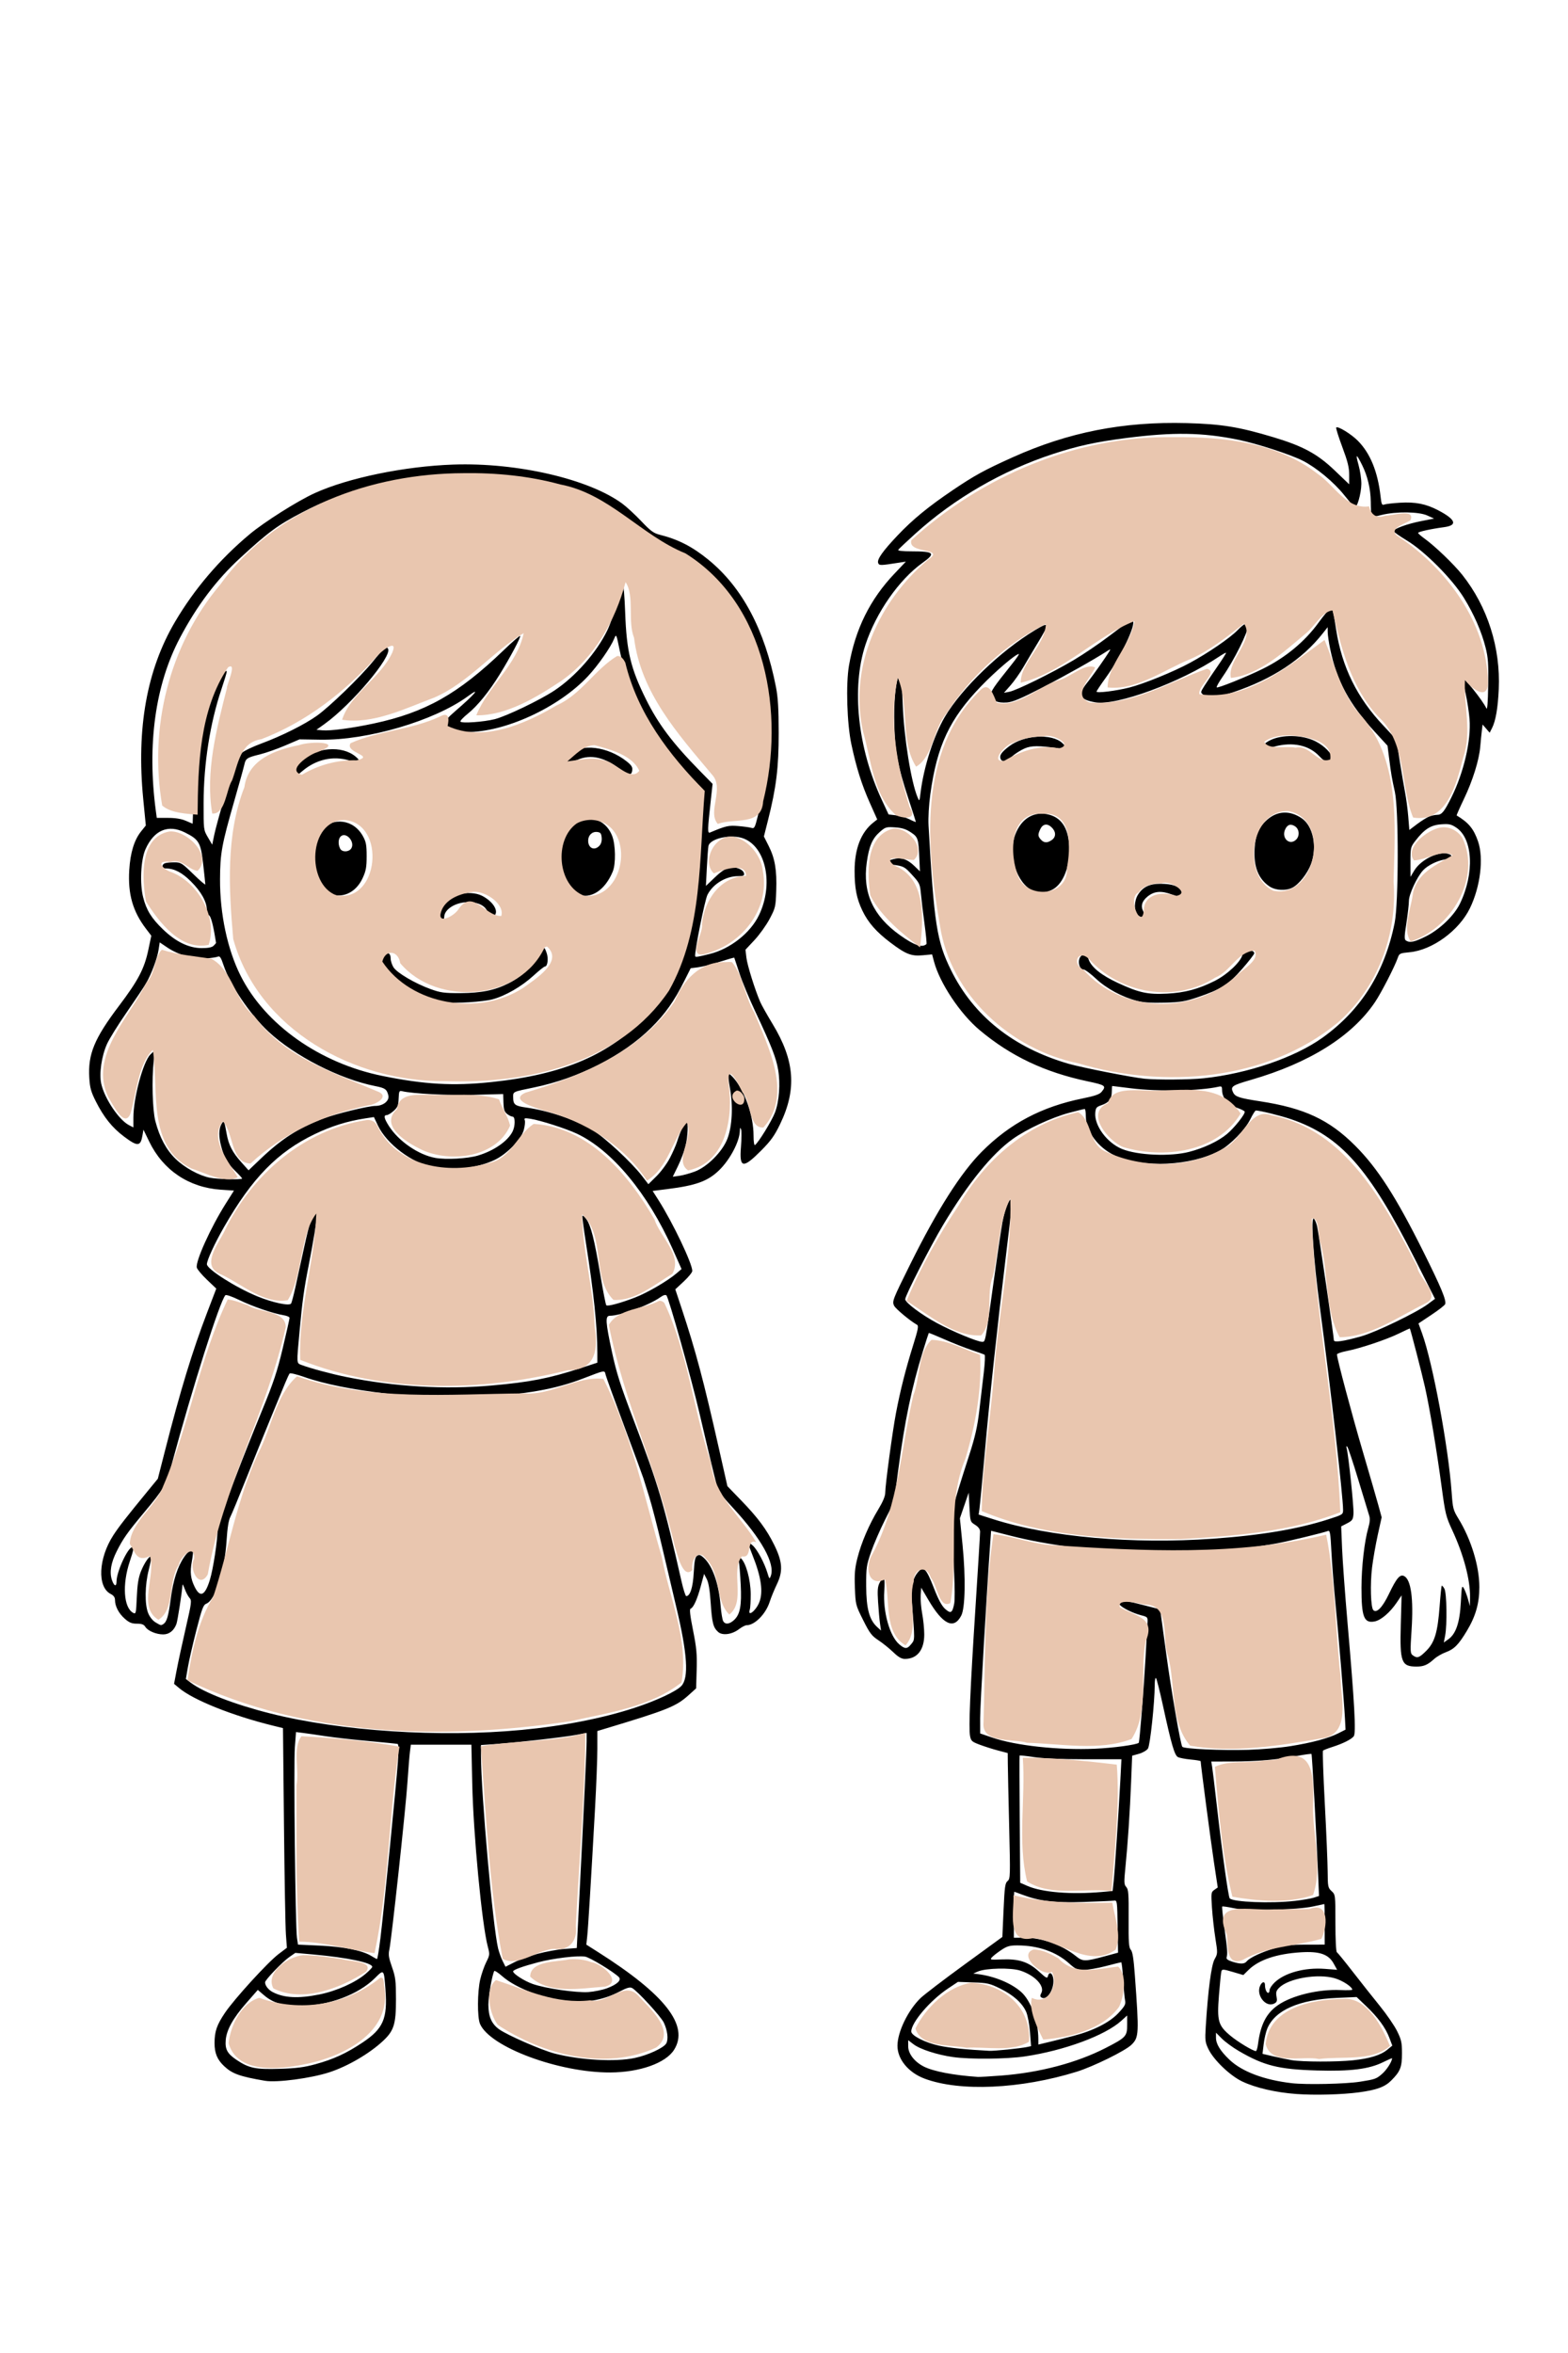 <?xml version="1.0" encoding="UTF-8" standalone="no"?>
<!-- Created with Inkscape (http://www.inkscape.org/) -->

<svg
   version="1.1"
   id="svg1"
   width="1024"
   height="1536"
   viewBox="0 0 1024 1536"
   xmlns="http://www.w3.org/2000/svg"
   xmlns:svg="http://www.w3.org/2000/svg">
  <defs
     id="defs1" />
  <g
     id="g1">
    <path
       style="fill:#000000"
       d="m 846.607,1366.929 c -13.528,-0.995 -26.641,-4.03 -35.385,-8.191 -7.971,-3.793 -18.649,-14.041 -22.069,-21.18 -2.108,-4.399 -2.27,-5.759 -1.728,-14.5 1.467,-23.696 3.64,-40.299 5.771,-44.09 2.056,-3.659 2.067,-3.941 0.526,-13.646 -0.866,-5.45 -1.871,-14.452 -2.235,-20.005 -0.632,-9.666 -0.566,-10.161 1.559,-11.649 l 2.219,-1.554 -2.539,-16.851 c -2.042,-13.55 -8.619,-63.589 -8.619,-65.57 0,-0.271 -2.923,-0.765 -6.494,-1.098 -3.572,-0.334 -7.344,-1.061 -8.383,-1.617 -2.184,-1.169 -4.25,-8.284 -9.746,-33.566 -2.033,-9.35 -4.074,-17.427 -4.536,-17.95 -0.467,-0.528 -0.842,1.47 -0.845,4.5 -0.01,11.309 -2.991,39.295 -4.417,41.471 -0.784,1.197 -3.427,2.737 -5.873,3.421 l -4.446,1.245 -0.663,16.656 c -0.79,19.858 -2.157,40.472 -3.71,55.941 -1.016,10.12 -0.961,11.475 0.53,13.123 1.436,1.587 1.646,4.391 1.54,20.544 -0.103,15.617 0.133,18.989 1.427,20.42 1.131,1.25 1.847,5.761 2.644,16.671 2.8,38.293 2.689,40.542 -2.233,45.354 -4.044,3.954 -24.962,14.238 -35.795,17.597 -36.433,11.3 -76.275,13.11 -99.259,4.51 -10.555,-3.949 -17.741,-12.625 -17.741,-21.419 0,-8.986 6.775,-23.048 14.975,-31.085 2.245,-2.2 15.206,-12.1 28.803,-22 l 24.722,-18 0.78,-17.5 c 0.68,-15.265 1.017,-17.692 2.635,-19 1.77,-1.432 1.817,-3.048 1.033,-35.5 -0.452,-18.7 -0.85,-37.158 -0.885,-41.018 l -0.063,-7.018 -6.25,-1.646 c -3.438,-0.905 -8.822,-2.611 -11.966,-3.791 -5.204,-1.954 -5.776,-2.468 -6.391,-5.747 -0.976,-5.201 0.084,-30.257 3.542,-83.78 1.67,-25.85 3.026,-48.125 3.012,-49.5 -0.017,-1.714 -1.034,-3.134 -3.236,-4.516 -3.176,-1.994 -3.217,-2.12 -3.711,-11.5 l -0.5,-9.484 -2.866,8.351 -2.866,8.351 1.743,17.555 c 2.098,21.132 1.728,40.994 -0.857,45.964 -4.851,9.326 -11.987,5.929 -21.458,-10.215 l -4.696,-8.005 -0.339,5 c -0.186,2.75 0.258,8.15 0.987,12 0.729,3.85 1.331,9.925 1.339,13.5 0.021,10.133 -4.612,16 -12.634,16 -2.256,0 -4.268,-1.168 -7.703,-4.469 -2.557,-2.458 -6.9,-5.946 -9.65,-7.75 -4.346,-2.852 -5.646,-4.573 -9.94,-13.157 -4.882,-9.759 -4.946,-10.01 -5.369,-21.062 -0.346,-9.027 -0.03,-12.761 1.635,-19.346 2.554,-10.098 7.583,-21.841 13.594,-31.743 2.981,-4.91 4.58,-8.691 4.58,-10.831 0,-5.074 4.728,-40.122 7.053,-52.276 2.832,-14.811 6.275,-28.417 11.076,-43.78 3.391,-10.85 3.804,-13.044 2.583,-13.727 -4.458,-2.495 -14.043,-10.491 -14.943,-12.467 -1.318,-2.892 -0.973,-3.77 10.76,-27.392 17.456,-35.143 32.929,-59.446 46.541,-73.099 18.347,-18.402 39.159,-29.382 65.93,-34.785 7.745,-1.563 10.959,-2.672 12.25,-4.228 3.291,-3.968 2.678,-4.436 -9.062,-6.923 -28.099,-5.952 -50.14,-16.397 -70.481,-33.401 -12.737,-10.648 -26.069,-30.646 -29.838,-44.758 l -1.254,-4.694 -6.057,0.564 c -7.554,0.703 -11.006,-0.642 -21.067,-8.215 -9.249,-6.961 -14.698,-13.162 -18.418,-20.961 -3.766,-7.895 -5.072,-14.576 -5.072,-25.944 0,-14.391 4.206,-25.211 12.264,-31.549 l 2.523,-1.985 -4.869,-10.912 c -5.256,-11.778 -8.746,-22.84 -11.991,-38 -2.915,-13.618 -3.702,-39.475 -1.574,-51.669 4.143,-23.742 13.713,-43.06 29.645,-59.845 l 7.502,-7.903 -4.5,0.706 c -12.226,1.917 -12.937,1.928 -13.597,0.209 -0.886,-2.308 2.887,-7.669 12.672,-18.006 9.752,-10.303 20.121,-18.812 35.925,-29.483 14.257,-9.627 20.631,-13.125 39.002,-21.408 36.578,-16.492 72.387,-23.534 113.996,-22.417 22.699,0.609 34.167,2.481 56.651,9.246 19.207,5.779 28.628,10.886 39.821,21.587 l 9.53,9.11 v -6.157 c 0,-4.854 -0.958,-8.719 -4.527,-18.258 -2.49,-6.655 -4.266,-12.362 -3.947,-12.681 1.056,-1.056 9.658,4.203 14.035,8.58 8.185,8.185 13.118,20.266 14.949,36.606 0.55,4.915 0.913,5.719 2.321,5.145 0.918,-0.374 5.547,-0.917 10.287,-1.207 10.163,-0.621 17.004,0.731 25.04,4.948 11.513,6.041 12.82,9.795 3.83,10.999 -8.679,1.162 -16.989,2.999 -16.989,3.757 0,0.382 1.957,2.099 4.349,3.817 6.705,4.815 19.056,16.683 24.495,23.537 16.513,20.807 25.059,47.591 23.828,74.678 -0.562,12.367 -2.018,20.742 -4.424,25.45 l -1.508,2.95 -2.311,-2.687 -2.311,-2.687 -0.512,4.237 c -0.282,2.33 -0.74,6.937 -1.019,10.237 -0.741,8.786 -4.909,22.139 -10.66,34.151 -2.779,5.806 -4.913,10.641 -4.741,10.744 7.801,4.685 11.118,8.708 13.958,16.926 3.797,10.987 1.531,29.596 -5.318,43.679 -7.087,14.572 -24.551,27.302 -39.35,28.684 -6.298,0.588 -6.75,0.799 -7.728,3.605 -2.049,5.877 -10.8,22.895 -14.909,28.994 -14.984,22.239 -42.76,39.655 -80.84,50.686 -12.673,3.671 -13.679,4.376 -11.793,8.257 1.368,2.816 4.037,3.693 17.499,5.753 28.988,4.435 45.192,11.986 62.187,28.981 14.633,14.633 26.662,33.333 44.62,69.362 11.567,23.207 15.084,31.68 14.155,34.1 -0.285,0.742 -4.319,3.879 -8.966,6.971 l -8.448,5.621 2.308,6.357 c 7.005,19.298 17.288,74.596 19.364,104.127 0.719,10.231 1.025,11.41 4.379,16.867 8.321,13.539 13.695,31.086 13.695,44.716 0,10.646 -2.382,19.018 -8.134,28.594 -5.444,9.062 -8.3,11.956 -13.786,13.968 -2.519,0.924 -5.93,2.903 -7.58,4.398 -4.273,3.871 -6.794,4.957 -11.5,4.957 -9.931,0 -10.986,-2.816 -10.298,-27.497 l 0.53,-19.003 -3.159,4.672 c -4.448,6.58 -10.334,11.598 -14.525,12.385 -6.896,1.294 -8.544,-2.968 -8.525,-22.057 0.013,-13.564 1.934,-30.362 4.474,-39.125 1.046,-3.611 1.209,-5.974 0.55,-8 -0.515,-1.581 -3.718,-12.1 -7.119,-23.375 -3.401,-11.275 -6.627,-20.95 -7.168,-21.5 -0.649,-0.659 -0.79,-0.319 -0.414,1 1.161,4.073 4.765,38.524 4.465,42.687 -0.279,3.871 -0.706,4.517 -4.177,6.312 l -3.866,2 0.595,14.5 c 0.327,7.975 1.928,29.8 3.558,48.5 4.597,52.749 5.655,72.101 4.045,74.04 -1.728,2.082 -7.07,4.739 -13.967,6.946 -3.025,0.968 -5.776,2.042 -6.114,2.387 -0.338,0.345 0.198,15.927 1.19,34.627 0.992,18.7 1.83,38.673 1.864,44.385 0.057,9.755 0.212,10.526 2.56,12.702 2.493,2.31 2.5,2.369 2.5,20.806 0,10.699 0.403,18.738 0.957,19.081 0.527,0.325 5.222,6.09 10.435,12.809 5.212,6.72 13.129,16.717 17.592,22.217 4.463,5.5 9.549,12.904 11.302,16.453 2.783,5.632 3.189,7.476 3.194,14.5 0.007,9.093 -1.092,11.858 -7.08,17.826 -4.167,4.153 -9.431,6.078 -20.9,7.64 -11.004,1.499 -28.99,1.981 -41,1.098 z m 41.5,-8.004 c 10.076,-1.599 10.724,-1.832 14.631,-5.262 2.932,-2.574 6.369,-7.997 6.369,-10.049 0,-0.199 -2.611,0.933 -5.803,2.515 -9.204,4.562 -21.257,6.083 -43.197,5.453 -25.054,-0.72 -34.628,-3.109 -51.161,-12.764 -3.878,-2.265 -8.803,-5.87 -10.945,-8.012 l -3.894,-3.894 0.004,3.25 c 0.005,4.123 2.699,8.54 8.736,14.325 8.169,7.827 22.752,13.323 40.866,15.399 9.31,1.067 35.138,0.508 44.395,-0.961 z m -234.221,-4.031 c 25.079,-1.913 49.314,-8.324 68.272,-18.059 13.18,-6.768 13.948,-7.599 13.948,-15.079 v -6.077 l -3.865,3.492 c -10.594,9.571 -37.189,19.39 -62.878,23.215 -11.929,1.776 -35.704,1.999 -46.915,0.44 -10.28,-1.43 -21.555,-5.077 -25.87,-8.368 l -3.472,-2.648 v 4.016 c 0,4.772 4.077,10.064 10.134,13.154 6.256,3.192 19.466,5.729 35.366,6.793 1.1,0.074 7.976,-0.322 15.279,-0.879 z m 229.62,-9.954 c 11.011,-1.158 18.093,-3.33 22.428,-6.879 l 3.327,-2.723 -1.969,-5.182 c -2.503,-6.589 -7.36,-13.199 -15.169,-20.648 l -6.162,-5.878 -12.677,0.564 c -24.997,1.113 -40.64,7.98 -45.675,20.052 -0.88,2.109 -1.942,6.675 -2.359,10.146 l -0.76,6.311 7.059,1.657 c 3.882,0.911 9.309,2.03 12.059,2.487 6.988,1.16 29.265,1.212 39.899,0.094 z m -225.399,-7.043 c 5.225,-0.539 10.792,-1.254 12.371,-1.589 l 2.871,-0.609 -0.701,-9.144 c -0.39,-5.079 -1.494,-10.953 -2.485,-13.214 -2.529,-5.771 -8.271,-10.933 -16.912,-15.204 -6.839,-3.38 -8.303,-3.717 -17.552,-4.044 l -10.091,-0.357 -6.5,4.334 c -11.697,7.798 -23.958,22.145 -23.991,28.071 -0.014,2.652 9.069,7.282 18.13,9.239 6.649,1.437 17.914,2.591 32.861,3.366 1.375,0.071 6.775,-0.311 12,-0.85 z m 163.487,-3.736 c 1.62,-12.623 5.459,-20.053 13.066,-25.287 9.144,-6.291 26.359,-10.438 40.699,-9.805 4.264,0.188 7.751,0.089 7.75,-0.221 -0.008,-1.864 -6.376,-6.022 -11.467,-7.487 -11.107,-3.197 -30.127,0.051 -36.268,6.192 -1.912,1.913 -2.237,3.003 -1.717,5.772 0.524,2.794 0.272,3.611 -1.389,4.5 -5.712,3.057 -12.443,-5.78 -9.125,-11.98 1.328,-2.482 2.965,-2.491 2.965,-0.016 0,2.613 1.024,5.082 2.107,5.082 0.491,0 0.893,-0.812 0.893,-1.804 0,-0.992 1.462,-3.214 3.25,-4.938 6.606,-6.37 19.751,-9.94 32.876,-8.928 l 7.994,0.617 -2.31,-4.164 c -3.343,-6.025 -9.201,-8.024 -21.31,-7.271 -15.956,0.993 -27.553,4.906 -34.315,11.58 l -3.315,3.272 -6.914,-2.036 c -6.232,-1.835 -6.963,-1.878 -7.408,-0.432 -0.272,0.882 -0.988,7.869 -1.592,15.525 -1.34,16.996 -0.56,19.795 7.373,26.462 4.808,4.04 14.867,10.117 16.747,10.117 0.44,0 1.075,-2.138 1.41,-4.75 z m -120.487,-5.192 c 13.046,-3.398 23.619,-8.79 29.36,-14.973 4.181,-4.504 4.777,-5.65 4.265,-8.212 -0.328,-1.637 -0.895,-7.904 -1.26,-13.925 -0.366,-6.021 -0.935,-10.94 -1.265,-10.929 -0.33,0.01 -4.851,1.135 -10.047,2.5 -5.196,1.365 -11.655,2.481 -14.353,2.481 -4.362,0 -5.43,-0.471 -9.64,-4.25 -8.455,-7.59 -20.223,-11.694 -33.638,-11.733 -5.088,-0.014 -6.811,0.468 -10.576,2.962 -2.474,1.639 -5.221,3.776 -6.105,4.75 -1.527,1.683 -1.214,1.755 6.31,1.445 11.176,-0.46 17.386,1.544 24.261,7.827 4.999,4.568 5.504,4.812 6.007,2.888 0.842,-3.22 3.144,-1.675 3.486,2.339 0.565,6.629 -4.229,13.981 -7.712,11.829 -1.002,-0.62 -1.04,-1.287 -0.166,-2.921 2.443,-4.566 -4.085,-11.547 -13.727,-14.678 -6.148,-1.996 -22.568,-1.633 -27.7,0.614 l -3,1.313 3,0.372 c 10.793,1.338 21.985,5.975 28.394,11.766 6.261,5.657 11.082,18.945 11.1,30.599 l 0.006,3.622 7.25,-1.736 c 3.987,-0.955 11.075,-2.732 15.75,-3.949 z m 113.065,-48.636 c 2.038,-2.456 10.054,-6.176 18.626,-8.644 6.175,-1.778 10.374,-2.251 20.059,-2.263 l 12.25,-0.015 -1.1e-4,-13.25 c -6e-5,-7.287 -0.113,-13.25 -0.25,-13.25 -0.138,0 -3.4,0.703 -7.25,1.562 -10.495,2.342 -43.003,3.055 -52,1.141 -3.85,-0.819 -7.195,-1.305 -7.432,-1.081 -0.238,0.225 0.418,6.589 1.457,14.143 1.938,14.086 2.127,16.688 1.396,19.157 -0.279,0.943 0.928,1.844 3.579,2.673 5.51,1.723 8.029,1.677 9.565,-0.173 z m -92.292,-3.415 8.273,-2.239 -0.273,-17.134 c -0.263,-16.487 -0.349,-17.123 -2.273,-16.847 -1.1,0.158 -10.1,0.552 -20,0.876 -19.173,0.627 -28.746,-0.515 -40,-4.771 -2.75,-1.04 -5.112,-1.891 -5.25,-1.892 -0.138,-3e-4 -0.25,6.75 -0.25,14.999 v 15 h 6.79 c 11.604,0 24.4,4.552 33.71,11.993 4.584,3.663 5.784,3.664 19.273,0.014 z m 123.727,-36.038 c 4.95,-0.558 10.527,-1.51 12.393,-2.117 l 3.393,-1.102 -0.572,-13.625 c -1.167,-27.815 -3.961,-78.639 -4.345,-79.056 -0.219,-0.237 -4.554,0.351 -9.634,1.307 -13.034,2.452 -26.05,3.566 -42.031,3.597 l -13.795,0.027 0.556,3.25 c 0.306,1.788 1.676,13.15 3.046,25.25 3.426,30.275 7.535,59.835 8.453,60.813 2.305,2.457 26.927,3.415 42.536,1.656 z m -126,-5.843 7,-0.626 0.691,-6.5 c 0.775,-7.289 3.376,-46.633 4.396,-66.501 l 0.668,-13.001 h -23.877 c -15.367,8e-4 -27.181,-0.497 -33.146,-1.396 -5.098,-0.769 -9.373,-1.219 -9.5,-1 -0.127,0.219 -0.087,18.99 0.089,41.713 l 0.32,41.316 4.68,2.041 c 9.652,4.21 28.597,5.749 48.68,3.953 z m 123,-95.153 c 14.269,-2.286 24.934,-5.146 31.391,-8.418 l 4.714,-2.389 -0.347,-6.833 c -0.543,-10.692 -4.094,-53.777 -6.25,-75.833 -1.075,-11 -2.261,-26.209 -2.636,-33.798 -0.571,-11.558 -0.92,-13.706 -2.153,-13.233 -3.008,1.154 -25.678,6.658 -33.067,8.029 -52.871,9.803 -124.57,7.785 -174.327,-4.906 l -12.675,-3.233 -0.578,8.07 c -2.452,34.231 -6.587,105.953 -6.58,114.147 l 0.008,10.077 7.75,2.66 c 15.506,5.321 43.255,8.342 67.25,7.32 11.936,-0.508 27.298,-2.598 28.59,-3.89 0.511,-0.511 3.269,-35.247 4.386,-55.243 0.584,-10.45 1.166,-20.767 1.293,-22.927 0.228,-3.87 0.166,-3.944 -4.269,-5.091 -5.386,-1.394 -12.136,-4.736 -13.93,-6.896 -1.08,-1.301 -1.02,-1.667 0.361,-2.197 1.89,-0.725 4.455,-0.281 17.069,2.955 l 9,2.309 0.719,4.924 c 0.396,2.708 1.87,13.474 3.277,23.924 3.219,23.914 9.413,59.715 10.535,60.89 1.3,1.363 25.634,2.474 42.969,1.963 8.525,-0.252 20.9,-1.323 27.5,-2.38 z m 88.821,-62.242 c 5.495,-5.495 7.462,-12.058 8.736,-29.159 0.53,-7.11 1.147,-13.111 1.372,-13.336 0.225,-0.225 1.008,0.642 1.74,1.927 1.541,2.704 1.86,23.641 0.468,30.734 l -0.863,4.399 2.978,-2.12 c 4.972,-3.54 7.472,-10.953 8.155,-24.177 0.546,-10.578 0.707,-11.3 2.01,-9.006 0.779,1.372 1.976,4.522 2.66,7 l 1.245,4.506 0.089,-5.792 c 0.175,-11.343 -4.165,-27.699 -11.598,-43.708 -4.11,-8.852 -4.581,-10.761 -6.901,-28 -3.261,-24.228 -7.862,-51.777 -10.94,-65.5 -2.01,-8.961 -9.387,-37.509 -9.866,-38.177 -0.07,-0.097 -3.272,1.366 -7.116,3.251 -8.118,3.981 -25.234,9.714 -34.24,11.469 -3.438,0.67 -6.25,1.665 -6.25,2.212 0,2.573 9.699,38.99 16.845,63.246 4.375,14.85 8.943,30.616 10.153,35.036 l 2.199,8.036 -2.532,11.464 c -1.393,6.305 -3.068,15.857 -3.723,21.225 -1.336,10.954 -0.884,26.197 0.829,27.91 2.163,2.163 6.041,-1.894 10.258,-10.731 4.899,-10.265 7.197,-12.924 9.914,-11.47 4.428,2.37 6.122,14.698 4.802,34.949 -0.94,14.42 -0.887,15.505 0.816,16.75 2.851,2.085 4.185,1.637 8.76,-2.937 z m -336.278,-4.481 c 2.357,-2.962 2.343,-1.848 0.342,-27.75 -0.714,-9.244 0.543,-15.157 4.088,-19.234 3.567,-4.102 5.333,-2.319 10.25,10.341 2.956,7.611 5.175,11.748 7.366,13.73 3.704,3.351 4.793,2.711 5.967,-3.506 0.904,-4.787 -0.372,-33.252 -1.995,-44.513 -1.478,-10.252 -0.764,-13.414 11.936,-52.817 3.722,-11.549 5.201,-18.106 6.43,-28.5 0.877,-7.425 2.192,-18.581 2.92,-24.792 0.729,-6.211 0.982,-11.504 0.562,-11.763 -0.419,-0.259 -4.283,-1.649 -8.586,-3.089 -4.303,-1.44 -12.281,-4.589 -17.729,-6.998 -5.448,-2.409 -10.014,-4.263 -10.148,-4.119 -0.134,0.144 -1.84,5.437 -3.793,11.762 -7.441,24.104 -11.942,45.773 -16.201,78 l -2.71,20.5 -5.872,11.694 c -3.229,6.431 -7.329,15.882 -9.11,21 -3.023,8.689 -3.235,10.168 -3.19,22.306 0.053,14.523 2.029,21.947 7.076,26.585 l 2.628,2.415 -0.662,-4.5 c -0.364,-2.475 -0.936,-8.793 -1.272,-14.041 -0.498,-7.787 -0.305,-10.13 1.05,-12.75 2.795,-5.404 3.63,-3.856 2.991,5.541 -0.924,13.568 3.585,29.52 9.827,34.773 3.761,3.164 5.136,3.117 7.834,-0.273 z m 197.149,-68.732 c 31.31,-2.217 55.093,-6.211 75.058,-12.606 9.63,-3.085 9.75,-3.162 9.75,-6.298 0,-8.667 -8.244,-80.573 -15.147,-132.114 -4.208,-31.421 -6.128,-59.99 -3.89,-57.872 0.656,0.62 1.6,2.87 2.098,5 0.916,3.915 10.938,72.034 10.938,74.348 0,1.62 6.365,0.704 17.956,-2.583 9.531,-2.703 35.955,-15.459 43.316,-20.91 l 4.772,-3.534 -13.001,-25.724 c -30.152,-59.66 -48.609,-80.484 -81.185,-91.599 -6.578,-2.244 -20.285,-5.625 -22.806,-5.625 -0.45,0 -2.068,2.556 -3.596,5.68 -3.337,6.821 -13.045,16.78 -19.991,20.508 -18.695,10.034 -50.194,11.558 -68.283,3.303 -11.074,-5.053 -19.152,-15.899 -19.172,-25.741 -0.005,-2.612 -0.347,-4.749 -0.76,-4.747 -0.412,0.001 -5.025,1.147 -10.25,2.545 -11.315,3.028 -27.727,10.655 -36.685,17.047 -13.701,9.777 -29.145,28.824 -45.541,56.169 -8.048,13.421 -24.808,46.264 -24.725,48.451 0.084,2.213 10.554,10.064 20.708,15.528 10.176,5.476 26.498,12.265 29.474,12.26 2.208,-0.004 1.94,1.37 7.327,-37.503 2.515,-18.15 5.211,-36.375 5.989,-40.5 1.474,-7.808 4.154,-15 5.589,-15 1.035,0 0.534,5.431 -3.684,40 -5.331,43.685 -10.169,88.812 -13.402,125 -1.646,18.425 -3.228,35.135 -3.515,37.133 l -0.522,3.633 9.743,3.094 c 36.499,11.59 90.817,16.384 143.436,12.659 z M 776.493,751.942 c 9.575,-2.449 19.119,-6.94 24.786,-11.665 4.857,-4.049 12.066,-13.149 11.578,-14.614 -0.175,-0.526 -2.543,-1.698 -5.261,-2.604 -5.585,-1.861 -9.489,-6.515 -9.489,-11.314 0,-2.462 -0.321,-2.799 -2.25,-2.362 -12.318,2.789 -39.324,3.277 -57.288,1.037 -6.579,-0.821 -12.074,-1.496 -12.212,-1.5 -0.138,-0.004 -0.264,1.68 -0.282,3.742 -0.04,4.75 -1.822,7.093 -6.647,8.744 -3.408,1.166 -3.856,1.712 -4.14,5.046 -0.705,8.273 7.688,19.614 17.458,23.589 10.177,4.141 31.382,5.062 43.747,1.9 z m 9.471,-48.049 c 28.801,-3.034 59.538,-13.509 77.643,-26.46 25.175,-18.009 40.651,-42.615 47.185,-75.02 2.593,-12.857 2.692,-74.078 0.138,-85.5 -1.956,-8.749 -2.466,-11.742 -3.802,-22.31 l -0.987,-7.81 -8.267,-9.013 c -16.814,-18.331 -24.892,-33.302 -29.177,-54.075 -0.875,-4.239 -1.605,-9.189 -1.624,-11 l -0.034,-3.292 -3.149,4 c -13.468,17.109 -32.921,29.906 -58.432,38.44 -9.845,3.293 -16.733,3.844 -19.726,1.577 -1.811,-1.371 -1.783,-1.564 0.82,-5.718 1.482,-2.365 5.34,-8.109 8.574,-12.766 3.234,-4.657 5.731,-8.615 5.55,-8.797 -0.182,-0.182 -2.296,0.989 -4.7,2.601 -24.922,16.716 -66.805,32.127 -80.746,29.71 -10.44,-1.81 -11.641,-4.912 -5.053,-13.047 3.591,-4.434 12.052,-16.426 14.464,-20.5 0.754,-1.273 0.516,-1.26 -1.573,0.086 -8.793,5.667 -27.031,15.923 -42.463,23.879 -13.897,7.164 -19.142,9.376 -23,9.7 -6.133,0.515 -9.882,-1.227 -10.299,-4.783 -0.305,-2.602 1.092,-4.692 13.568,-20.296 2.897,-3.623 4.922,-6.583 4.5,-6.577 -2.088,0.026 -15.054,11.076 -24.64,20.998 -20.543,21.263 -28.821,38.859 -33.161,70.492 -0.987,7.196 -1.456,15.402 -1.171,20.5 3.584,64.147 5.343,75.461 14.678,94.403 14.748,29.927 40.69,50.591 76.656,61.061 8.601,2.504 41.767,9.03 49.872,9.813 8.387,0.811 29.383,0.648 38.357,-0.297 z m -43.291,-50.517 c -9.689,-2.448 -19.99,-7.992 -26.951,-14.503 -3.504,-3.277 -7.084,-5.959 -7.957,-5.959 -3.455,0 -4.44,-7.148 -1.273,-9.235 2.126,-1.4 3.219,-0.749 4.448,2.649 1.849,5.114 8.325,10.311 19.055,15.292 13.834,6.422 19.48,7.655 32.112,7.01 11.703,-0.597 20.532,-2.95 31.184,-8.311 8.268,-4.161 17.218,-12.635 18.118,-17.155 0.464,-2.33 1.198,-3.25 2.591,-3.25 2.854,0 5.107,1.05 5.107,2.381 0,0.642 -3.556,5.232 -7.902,10.202 -8.944,10.226 -13.871,13.355 -29.148,18.512 -8.113,2.738 -11.148,3.238 -21.45,3.529 -8.364,0.236 -13.798,-0.115 -17.934,-1.16 z m 0.088,-56.291 c -2.26,-2.498 -2.091,-8.944 0.34,-12.93 3.075,-5.043 7.494,-7.233 14.606,-7.237 7.903,-0.005 12.1,1.516 13.926,5.048 2.064,3.99 0.523,4.439 -6.48,1.885 -6.796,-2.478 -11.264,-2.126 -15.52,1.221 -3.847,3.026 -4.855,6.308 -3.023,9.849 0.823,1.592 1.497,3.141 1.497,3.444 0,1.308 -3.834,0.39 -5.345,-1.279 z m -68.155,-15.589 c -10.654,-4.755 -16.553,-23.519 -11.556,-36.755 3.977,-10.536 12.341,-15.457 22.017,-12.956 8.953,2.314 13.342,10.147 13.239,23.629 -0.093,12.194 -4.76,22.487 -11.605,25.596 -4.826,2.192 -7.99,2.319 -12.095,0.487 z m 12.277,-33.139 c 2.905,-2.035 2.825,-5.529 -0.192,-8.363 -2.904,-2.728 -5.775,-2.154 -7.433,1.486 -1.537,3.374 -1.456,4.44 0.503,6.605 2.026,2.238 4.197,2.321 7.122,0.272 z M 829.029,578.639 c -7.26,-4.892 -10.398,-12.895 -9.697,-24.726 0.516,-8.71 2.88,-14.128 8.204,-18.803 6.693,-5.876 14.831,-6.219 22.584,-0.95 7.427,5.047 10.221,18.781 6.069,29.831 -2.347,6.246 -7.824,13.219 -12.131,15.447 -4.318,2.233 -11.059,1.874 -15.028,-0.8 z m 17.25,-30.381 c 2.631,-2.381 2.357,-6.953 -0.53,-8.845 -2.866,-1.878 -5,-1.203 -6.482,2.051 -2.527,5.547 2.746,10.655 7.013,6.794 z m 15.263,-54.676 c -6.669,-7.143 -17.243,-9.426 -29.07,-6.277 -7.781,2.072 -9.921,-0.5 -3.276,-3.937 7.865,-4.067 21.391,-3.801 29.999,0.59 5.856,2.988 11.122,8.452 10.74,11.146 -0.553,3.903 -3.894,3.297 -8.393,-1.522 z M 653.417,495.277 c -0.843,-2.198 0.563,-4.237 5.579,-8.088 9.693,-7.442 27.926,-8.556 34.771,-2.125 3.414,3.207 2.901,4.137 -1.91,3.471 -13.757,-1.906 -18.371,-1.883 -22.884,0.114 -2.457,1.087 -6.08,3.391 -8.049,5.121 -3.961,3.477 -6.552,3.998 -7.508,1.508 z m -48.369,120.988 c 0.242,-0.22 -0.334,-6.126 -1.28,-13.126 -0.946,-6.999 -2.001,-15.803 -2.343,-19.563 -0.586,-6.438 -0.908,-7.149 -5.525,-12.2 -5.211,-5.701 -5.653,-5.937 -13.062,-6.944 -5.503,-0.748 -5.37,-2.001 0.377,-3.549 5.195,-1.399 9.307,-0.082 14.011,4.487 l 3.545,3.444 -0.373,-8.201 c -0.608,-13.39 -0.85,-14.141 -5.564,-17.286 -3.17,-2.115 -5.751,-2.921 -10.321,-3.224 -5.749,-0.381 -6.31,-0.214 -9.917,2.953 -4.94,4.337 -7.068,9.318 -8.563,20.043 -2.75,19.72 4.169,34.856 21.624,47.312 9.433,6.731 14.531,8.447 17.39,5.854 z m 326.175,-5.032 c 8.997,-4.484 18.407,-13.523 22.193,-21.32 9.615,-19.8 8.515,-42.456 -2.412,-49.687 -3.335,-2.207 -4.679,-2.496 -9.863,-2.121 -6.769,0.49 -10.997,3.193 -16.783,10.73 -3.153,4.108 -3.25,4.523 -3.241,13.906 l 0.009,9.672 2.453,-4.092 c 4.193,-6.995 15.433,-12.652 21.908,-11.027 3.858,0.968 2.747,2.957 -2.115,3.787 -5.039,0.86 -11.051,3.872 -13.964,6.995 -3.981,4.268 -9.301,15.692 -9.301,19.973 0,2.195 -0.739,8.734 -1.642,14.531 -1.396,8.964 -1.433,10.672 -0.25,11.421 2.523,1.598 5.531,0.957 13.007,-2.768 z m 2.199,-78.25 c 1.548,-0.588 3.841,-1.07 5.095,-1.07 3.043,0 4.683,-2.007 9.396,-11.5 8.069,-16.254 12.884,-37.078 11.792,-51 -0.345,-4.4 -1.521,-12.027 -2.613,-16.949 -1.092,-4.922 -1.985,-9.169 -1.985,-9.437 0,-2.264 13.257,14.215 15.596,19.386 0.594,1.313 0.999,-3.821 1.179,-14.933 0.232,-14.272 -0.04,-18.179 -1.731,-24.866 -2.628,-10.394 -7.597,-21.741 -14.202,-32.436 -7.582,-12.276 -25.493,-30.282 -37.092,-37.289 -4.812,-2.907 -8.75,-5.682 -8.75,-6.167 0,-1.519 8.832,-4.749 17.811,-6.513 l 8.624,-1.694 -4.467,-2.027 c -5.518,-2.504 -20.181,-2.686 -29.694,-0.37 -7.31,1.78 -7.01,2.146 -7.176,-8.766 -0.126,-8.283 -2.149,-16.752 -5.698,-23.854 -3.778,-7.561 -4.397,-7.547 -2.29,0.052 1.04,3.751 1.863,9.304 1.83,12.341 -0.071,6.443 -2.953,16.337 -4.443,15.253 -0.552,-0.402 -3.632,-4.021 -6.843,-8.043 -6.725,-8.421 -18.193,-17.918 -27.018,-22.372 -8.168,-4.123 -29.781,-11.136 -42.135,-13.671 -23.274,-4.776 -42.421,-5.071 -73.133,-1.128 -19.756,2.537 -31.752,5.154 -47.899,10.452 -32.925,10.803 -64.261,28.934 -89.693,51.899 -5.854,5.286 -10.925,10.066 -11.268,10.622 -0.404,0.654 2.723,1.011 8.853,1.011 14.691,0 15.814,1.204 6.995,7.5 -15.352,10.96 -30.391,32.541 -37.281,53.5 -9.237,28.097 -5.121,67.229 10.635,101.121 l 4.473,9.621 4.841,0.573 c 2.663,0.315 6.672,1.507 8.91,2.649 2.238,1.142 4.068,1.878 4.068,1.636 0,-0.242 -2.056,-6.656 -4.568,-14.253 -7.624,-23.052 -9.41,-33.175 -9.569,-54.245 -0.098,-12.938 1.436,-25.55 3.243,-26.667 1.277,-0.789 1.717,2.757 2.335,18.835 0.819,21.306 5.429,50.081 9.649,60.23 1.232,2.962 1.257,2.923 2.009,-3.167 2.062,-16.692 8.64,-37.136 15.899,-49.414 10.999,-18.605 36.269,-42.889 58.711,-56.422 9.826,-5.925 10.003,-5.077 1.766,8.503 -2.836,4.675 -6.982,11.65 -9.215,15.5 -2.233,3.85 -6.011,9.215 -8.396,11.922 l -4.337,4.922 3.487,-0.666 c 4.706,-0.899 27.842,-12.28 41.987,-20.653 6.325,-3.744 16.588,-10.68 22.807,-15.412 12.031,-9.155 15.044,-11.096 15.899,-10.241 2.247,2.247 -7.841,23.516 -17.456,36.803 -3.438,4.75 -6.25,8.966 -6.25,9.369 0,1.143 12.653,-0.426 21.5,-2.666 9.329,-2.362 28.759,-10.281 39.5,-16.099 11.762,-6.371 26.077,-16.17 30.958,-21.192 4.467,-4.596 7.042,-5.775 7.042,-3.224 0,4.3 -9.13,22.646 -16.674,33.505 -2.433,3.502 -4.175,6.617 -3.871,6.921 0.691,0.691 19.359,-6.812 30.045,-12.076 14.861,-7.32 27.579,-17.856 36.542,-30.271 3.263,-4.52 6.609,-8.477 7.435,-8.795 1.733,-0.665 1.87,-0.199 3.998,13.509 3.788,24.413 13.706,44.512 30.935,62.692 4.725,4.985 8.59,9.339 8.59,9.675 0,1.343 4.063,26.448 5.417,33.477 0.795,4.125 1.761,11.407 2.146,16.183 l 0.701,8.683 5.118,-3.863 c 2.815,-2.125 6.385,-4.344 7.933,-4.933 z m -760.315,825.337 c -16.695,-2.872 -21.496,-4.607 -26.869,-9.708 -4.39,-4.168 -6.132,-8.41 -6.125,-14.917 0.008,-7.604 1.47,-11.855 6.789,-19.742 6.119,-9.073 28.067,-33.115 35.029,-38.371 l 5.432,-4.101 -0.637,-8.534 c -0.35,-4.694 -0.925,-36.958 -1.278,-71.7 l -0.641,-63.166 -6.6,-1.621 c -26.317,-6.464 -51.822,-16.66 -61.147,-24.445 l -3.392,-2.832 1.792,-9.385 c 0.986,-5.162 3.63,-17.372 5.876,-27.134 3.809,-16.554 3.973,-17.871 2.439,-19.566 -0.905,-1 -2.293,-3.588 -3.086,-5.751 -0.792,-2.163 -1.472,-3.455 -1.511,-2.87 -0.352,5.314 -3.185,23.608 -3.98,25.698 -1.648,4.335 -4.724,6.739 -8.623,6.739 -4.575,0 -10.013,-2.299 -11.654,-4.926 -0.978,-1.567 -2.328,-2.074 -5.52,-2.074 -3.336,0 -4.999,-0.68 -7.908,-3.234 -3.938,-3.457 -6.386,-8.138 -6.386,-12.208 0,-1.747 -0.868,-2.955 -2.865,-3.988 -8.849,-4.576 -7.99,-23.202 1.765,-38.292 3.533,-5.465 8.533,-11.88 22.862,-29.332 l 6.203,-7.554 4.59,-17.946 c 10.265,-40.13 17.873,-65.077 27.616,-90.558 l 5.97,-15.612 -6.095,-5.814 c -3.352,-3.198 -6.33,-6.75 -6.617,-7.894 -0.998,-3.975 8.995,-26.093 18.83,-41.679 l 5.434,-8.612 -8.596,-0.58 c -20.858,-1.408 -37.713,-12.729 -46.751,-31.403 l -3.772,-7.793 -0.594,3.534 c -1.27,7.559 -3.131,7.71 -12.087,0.983 -7.769,-5.836 -13.239,-12.663 -18.445,-23.017 -3.138,-6.242 -3.85,-8.818 -4.244,-15.359 -0.93,-15.437 3.272,-25.607 19.386,-46.924 12.556,-16.611 16.579,-24.281 19.162,-36.539 l 1.955,-9.275 -3.414,-4.471 c -8.703,-11.398 -11.943,-22.721 -10.988,-38.4 0.689,-11.313 3.248,-19.649 7.753,-25.255 l 3.067,-3.817 -1.687,-17.23 c -4.533,-46.3 2.332,-84.502 20.814,-115.832 12.608,-21.373 29.028,-40.629 48.646,-57.05 9.66,-8.085 31.455,-21.844 42.601,-26.894 22,-9.966 58.668,-17.504 90.5,-18.604 41.663,-1.44 88.617,9.45 110.438,25.613 2.784,2.062 8.315,7.18 12.291,11.373 6.019,6.348 8.027,7.824 12,8.82 12.172,3.053 21.368,7.783 31.912,16.413 22.056,18.052 36.667,45.596 43.991,82.93 1.339,6.824 1.771,14.077 1.79,30 0.027,22.692 -1.558,35.576 -7.05,57.313 l -2.606,10.313 3.121,6.187 c 4.1,8.127 5.393,15.777 4.935,29.187 -0.361,10.564 -0.533,11.296 -4.337,18.469 -2.179,4.108 -6.614,10.305 -9.857,13.772 l -5.896,6.303 0.616,5.228 c 0.58,4.926 5.546,20.82 9.024,28.88 0.867,2.008 4.521,8.51 8.122,14.447 14.439,23.811 15.837,42.534 4.874,65.259 -3.63,7.525 -6.018,10.873 -12.19,17.095 -12.149,12.248 -14.524,11.856 -13.391,-2.211 0.427,-5.304 0.457,-10.454 0.066,-11.443 -0.556,-1.409 -0.725,-1.21 -0.78,0.914 -0.184,7.106 -6.488,19.031 -13.728,25.97 -7.318,7.014 -14.986,9.778 -33.62,12.118 l -9.616,1.208 3.889,6.116 c 9.298,14.624 22.005,41.25 22.005,46.11 0,0.929 -2.496,4.012 -5.546,6.851 l -5.546,5.162 4.105,12.377 c 9.232,27.834 14.407,47.291 24.536,92.24 l 5.378,23.864 8.907,9.207 c 11.011,11.382 16.63,18.938 21.673,29.143 5.412,10.954 5.834,17.217 1.731,25.702 -1.654,3.421 -3.784,8.623 -4.733,11.561 -2.55,7.893 -9.75,15.159 -15.021,15.159 -0.889,0 -3.145,1.165 -5.012,2.59 -4.574,3.488 -10.814,4.311 -13.608,1.795 -3.212,-2.893 -3.976,-5.883 -4.852,-18.991 -0.552,-8.258 -1.367,-13.184 -2.564,-15.499 l -1.755,-3.393 -2.151,7.999 c -2.307,8.581 -4.796,14.084 -6.648,14.701 -0.818,0.273 -0.361,4.338 1.584,14.09 2.293,11.499 2.676,15.659 2.376,25.821 l -0.358,12.114 -4.609,4.173 c -8.463,7.662 -13.709,9.778 -55.137,22.247 l -4.75,1.43 -0.006,11.711 c -0.003,6.441 -0.682,23.861 -1.508,38.711 -2.704,48.606 -4.492,77.904 -5.096,83.511 l -0.594,5.511 7.439,4.713 c 44.128,27.954 59.875,48.163 49.847,63.975 -5.497,8.668 -22.457,14.673 -41.674,14.756 -33.59,0.145 -78.562,-16.613 -85.028,-31.683 -1.859,-4.333 -1.769,-21.011 0.158,-29.185 0.83,-3.521 2.59,-8.555 3.912,-11.186 2.291,-4.562 2.338,-5.029 0.997,-10.098 -3.842,-14.533 -9.437,-73.217 -10.158,-106.564 l -0.547,-25.25 h -19.778 -19.778 l -0.599,4.75 c -0.33,2.612 -1.068,11.725 -1.64,20.25 -1.156,17.217 -10.431,102.743 -11.805,108.859 -0.709,3.154 -0.382,5.288 1.727,11.266 2.305,6.535 2.603,8.912 2.616,20.875 0.017,16.46 -1.283,20.666 -8.464,27.383 -8.806,8.237 -23.025,16.544 -35.022,20.461 -12.005,3.919 -34.349,6.879 -42,5.562 z m 33,-10.866 c 11.762,-3.235 20,-7.026 30.608,-14.084 13.541,-9.01 16.424,-15.605 15.031,-34.383 -1.021,-13.76 -0.923,-13.653 -6.967,-7.649 -10.743,10.671 -30.2,17.954 -48.171,18.032 -11.792,0.051 -18.188,-1.786 -24.232,-6.959 l -4.013,-3.435 -7.533,8.605 c -8.655,9.886 -12.862,17.458 -13.418,24.149 -0.502,6.039 1.063,8.895 7.086,12.938 8.078,5.422 12.296,6.295 28.109,5.82 11.068,-0.332 15.99,-0.968 23.5,-3.034 z m 208.412,-4.04 c 8.726,-1.849 19.053,-6.634 20.615,-9.553 1.477,-2.76 0.796,-8.403 -1.637,-13.556 -1.855,-3.929 -17.259,-20.715 -20.699,-22.557 -1.437,-0.769 -3.372,-0.206 -8.526,2.482 -9.393,4.899 -20.283,7.119 -31.085,6.336 -16.542,-1.199 -35.832,-8.281 -45.33,-16.641 -2.534,-2.231 -4.811,-3.708 -5.06,-3.284 -1.346,2.29 -3.87,16.605 -3.857,21.872 0.019,7.895 2.049,12.578 7.012,16.173 5.187,3.757 27.935,13.698 36.214,15.825 16.87,4.334 39.634,5.596 52.352,2.902 z m -205.773,-41.499 c 11.155,-2.26 23.403,-7.756 30.11,-13.511 2.337,-2.006 4.25,-4.013 4.25,-4.46 0,-2.696 -16.13,-6.09 -38.372,-8.075 l -11.872,-1.059 -3.914,2.712 c -4.46,3.091 -15.843,14.941 -15.843,16.493 0,2.156 2.171,4.935 4.997,6.396 7.466,3.861 16.758,4.317 30.643,1.504 z m 187.699,-4.028 c 6.725,-2.516 9.695,-5.406 7.594,-7.391 -3.897,-3.684 -18.657,-12.628 -21.818,-13.221 -4.684,-0.879 -20.858,1.047 -30.779,3.665 -10.105,2.667 -16.337,4.931 -16.337,5.938 0,1.608 7.273,6.283 12.795,8.224 8.302,2.918 28.479,5.842 36.43,5.279 3.699,-0.262 9.15,-1.383 12.114,-2.492 z m -45.275,-22.476 c 5.19,-1.409 13.051,-2.833 17.468,-3.164 l 8.031,-0.601 1.764,-34.617 c 2.959,-58.053 4.646,-94.334 4.66,-100.213 l 0.013,-5.596 -6.75,1.272 c -8.077,1.523 -38.86,5.028 -52.5,5.978 l -9.75,0.679 0.014,7.131 c 0.049,24.794 7.778,111.701 11.168,125.576 0.612,2.505 1.951,6.233 2.975,8.284 l 1.862,3.73 5.803,-2.949 c 3.192,-1.622 10.05,-4.102 15.24,-5.511 z m -102.718,-10.249 c 2.15,-17.642 10.331,-100.24 11.402,-115.115 0.551,-7.647 0.48,-11.453 -0.215,-11.635 -0.568,-0.148 -9.149,-1.005 -19.068,-1.903 -9.919,-0.898 -22.519,-2.32 -28,-3.16 -5.481,-0.84 -12.056,-1.79 -14.612,-2.11 l -4.647,-0.582 -0.752,9.877 c -0.846,11.106 0.327,117.4 1.372,124.377 l 0.674,4.5 14.5,0.669 c 15.343,0.708 27.683,3.2 33.406,6.747 1.702,1.055 3.358,1.956 3.679,2.001 0.322,0.046 1.339,-6.105 2.261,-13.667 z m 92.154,-135.883 c 27.254,-2.574 53.012,-7.62 73.98,-14.492 14.126,-4.63 27.075,-10.69 30.38,-14.218 4.986,-5.323 3.972,-20.95 -3.351,-51.657 -2.427,-10.175 -6.686,-28.239 -9.465,-40.142 -2.779,-11.903 -6.442,-26.078 -8.139,-31.5 -1.697,-5.422 -3.437,-10.983 -3.866,-12.358 -0.429,-1.375 -5.979,-16.45 -12.333,-33.5 -6.354,-17.05 -11.871,-32.275 -12.259,-33.833 -0.815,-3.273 0.133,-3.42 -14.823,2.31 -18.182,6.966 -37.184,10.335 -67.676,11.999 -37.273,2.034 -88.159,-3.754 -114.383,-13.01 -4.85,-1.712 -9.135,-2.742 -9.522,-2.289 -0.388,0.453 -1.718,3.298 -2.957,6.323 -1.238,3.025 -5.414,13.15 -9.278,22.5 -3.865,9.35 -11.041,27.062 -15.948,39.36 -4.906,12.298 -9.664,23.773 -10.573,25.5 -1.097,2.084 -1.906,7.176 -2.406,15.14 -1.262,20.108 -7.379,39.219 -13.27,41.459 -1.925,0.732 -2.845,3.187 -6.448,17.198 -2.311,8.989 -4.807,19.855 -5.547,24.146 l -1.344,7.802 3.115,2.361 c 8.555,6.486 28.561,14.229 52.042,20.142 45.891,11.557 110.658,15.804 164.073,10.759 z m -233.9,-69.132 c 2.253,-1.505 3.323,-5.188 4.82,-16.605 1.573,-11.991 4.417,-20.839 8.732,-27.159 2.315,-3.392 4.63,-5.022 5.663,-3.989 0.291,0.291 9.9e-4,3.393 -0.644,6.894 -1.294,7.023 -0.803,11.282 1.931,16.751 3.538,7.076 6.666,5.601 9.828,-4.633 2.201,-7.125 5.072,-25.978 5.068,-33.278 -0.002,-3.017 1.076,-7.238 2.991,-11.716 1.647,-3.85 5.986,-14.875 9.644,-24.5 3.658,-9.625 10.894,-27.811 16.081,-40.414 7.871,-19.124 10.162,-25.987 13.852,-41.5 2.431,-10.223 4.424,-19.091 4.427,-19.709 0.004,-0.617 -1.78,-1.408 -3.964,-1.757 -6.772,-1.083 -20.147,-5.67 -28.83,-9.887 -4.773,-2.318 -8.65,-3.65 -9.122,-3.133 -3.661,4.011 -21.44,60.009 -35.129,110.65 -3.585,13.263 -4.868,15.487 -18.016,31.245 -10.872,13.03 -13.621,16.928 -17.82,25.267 -3.748,7.444 -4.797,13.632 -3.153,18.612 1.382,4.188 3.041,4.785 3.041,1.093 0,-6.402 7.442,-22.468 10.407,-22.468 1.052,0 0.641,2.21 -1.72,9.25 -5.074,15.131 -4.082,30.328 2.199,33.689 1.757,0.94 1.893,0.346 2.349,-10.22 0.356,-8.259 1.055,-12.669 2.648,-16.718 2.189,-5.564 5.729,-10.723 6.694,-9.757 0.289,0.289 -0.397,4.14 -1.525,8.558 -2.549,9.982 -2.725,22.474 -0.4,28.286 0.976,2.439 2.919,4.9 4.75,6.016 3.475,2.119 3.66,2.159 5.199,1.132 z m 372.685,-2.623 c 3.957,-3.667 5.033,-9.39 4.345,-23.111 -0.331,-6.6 -0.894,-13.575 -1.252,-15.5 -0.641,-3.446 -0.62,-3.472 1.357,-1.711 3.303,2.943 6.335,13.925 6.413,23.225 0.038,4.524 -0.236,9.185 -0.608,10.356 -1.562,4.922 3.817,0.91 6.098,-4.548 2.85,-6.821 1.447,-16.778 -4.414,-31.322 -1.662,-4.125 -2.841,-7.689 -2.62,-7.921 0.221,-0.231 1.571,0.669 2.999,2 2.97,2.769 7.557,11.378 9.472,17.775 1.212,4.049 1.365,4.189 2.188,2 2.999,-7.974 -6.099,-24.378 -24.597,-44.354 -4.584,-4.95 -8.801,-9.9 -9.371,-11 -1.019,-1.965 -3.622,-12.485 -12.805,-51.752 -5.27,-22.534 -19.879,-74.537 -21.355,-76.012 -0.643,-0.643 -2.041,-0.228 -4.047,1.2 -7.258,5.168 -26.065,12.063 -32.903,12.063 -3.123,0 -2.902,3.83 1.37,23.691 2.916,13.561 5.448,21.506 14.076,44.172 16.284,42.781 19.876,54.87 31.306,105.387 1.213,5.362 2.613,9.75 3.111,9.75 2.562,0 4.362,-5.612 4.896,-15.268 0.44,-7.955 0.907,-10.244 2.26,-11.094 1.345,-0.845 2.263,-0.551 4.349,1.396 5.738,5.353 9.728,16.795 10.975,31.466 0.374,4.4 1.099,8.788 1.611,9.75 1.295,2.434 4.101,2.183 7.146,-0.639 z M 321.107,904.438 c 25.148,-2.233 37.43,-4.623 57.75,-11.241 l 11.25,-3.664 -0.004,-6.56 c -0.01,-16.823 -2.36,-39.331 -7.507,-71.918 -1.421,-8.997 -2.441,-16.785 -2.267,-17.308 0.174,-0.522 1.341,0.436 2.594,2.131 2.946,3.985 5.261,13.216 9.177,36.593 1.745,10.418 3.473,19.231 3.84,19.586 0.897,0.866 9.31,-1.403 18.864,-5.087 7.988,-3.081 21.226,-10.805 27.047,-15.783 l 3.243,-2.774 -5.805,-13.048 c -16.097,-36.181 -39.564,-64.456 -62.479,-75.283 -7.135,-3.371 -23.977,-8.773 -30.471,-9.773 -3.719,-0.573 -4.186,-0.443 -3.63,1.008 0.351,0.916 0.052,3.787 -0.666,6.381 -1.701,6.144 -11.117,15.767 -19.111,19.532 -11.197,5.272 -26.862,7.11 -39.937,4.685 -13.772,-2.554 -30.47,-15.086 -36.178,-27.153 l -2.629,-5.558 -5.789,0.881 c -11.439,1.741 -21.977,5.024 -32.789,10.219 -24.391,11.717 -40.897,28.598 -59.261,60.61 -6.095,10.624 -11.239,21.769 -11.239,24.348 0,3.22 18.781,15.17 33,20.998 10.044,4.117 20.915,6.409 22.008,4.641 0.392,-0.635 1.667,-5.504 2.833,-10.821 1.166,-5.316 3.741,-17.074 5.723,-26.128 3.452,-15.769 5.236,-21.178 7.429,-22.534 0.554,-0.342 1.005,0.192 1.003,1.187 -0.006,2.776 -2.753,19.405 -5.502,33.309 -3.117,15.765 -4.144,23.184 -5.998,43.337 -1.963,21.331 -2.01,20.516 1.255,21.761 5.695,2.172 19.729,5.945 29.109,7.825 32.113,6.438 64.345,8.335 95.141,5.601 z M 437.464,755.968 c 1.87,-3.606 3.96,-8.356 4.643,-10.556 2.038,-6.562 5.185,-13.5 6.123,-13.5 1.4,0 1.014,10.038 -0.636,16.54 -0.832,3.278 -3.026,9.051 -4.876,12.829 l -3.363,6.869 4.236,-0.581 c 2.33,-0.319 6.887,-1.569 10.126,-2.778 8.168,-3.047 18.058,-12.975 21.298,-21.38 3.129,-8.119 3.804,-21.117 1.711,-32.935 -0.87,-4.914 -1.322,-9.189 -1.003,-9.5 0.319,-0.311 1.921,1.01 3.56,2.935 7.246,8.51 12.825,24.701 12.825,37.219 0,4.072 0.387,6.66 0.944,6.316 2.089,-1.291 11.01,-15.793 13.061,-21.231 2.752,-7.298 3.603,-18.774 2.066,-27.883 -1.317,-7.807 -4.446,-15.777 -14.872,-37.883 -3.881,-8.229 -8.547,-19.479 -10.368,-25 -1.821,-5.521 -3.361,-10.158 -3.421,-10.305 -0.061,-0.147 -4.34,1.075 -9.51,2.714 -5.17,1.639 -11.547,3.251 -14.171,3.581 l -4.771,0.6 -4.105,8.186 c -6.703,13.367 -12.581,21.68 -21.723,30.72 -18.477,18.272 -47.371,32.961 -76.639,38.959 -13.911,2.851 -13.493,2.655 -13.476,6.324 0.023,4.86 1.101,5.709 8.576,6.76 14.677,2.065 32.891,8.222 43.199,14.604 8.227,5.093 25.482,21.098 32.364,30.019 l 4.172,5.408 5.315,-5.249 c 2.923,-2.887 6.845,-8.199 8.715,-11.804 z m -279.357,13.355 c 0,-0.324 -1.984,-2.518 -4.41,-4.875 -5.026,-4.885 -7.328,-8.883 -9.234,-16.036 -1.697,-6.367 -1.66,-11.327 0.107,-14.5 1.629,-2.926 1.942,-2.363 3.449,6.208 1.285,7.306 3.764,12.104 9.621,18.618 l 4.695,5.222 7.848,-7.498 c 13.558,-12.953 24.906,-20.244 40.851,-26.247 8.428,-3.172 29.538,-8.303 34.163,-8.303 5.14,0 9.28,-3.387 8.405,-6.876 -1.013,-4.036 -2.069,-4.78 -8.622,-6.069 -22.944,-4.514 -52.553,-19.597 -69.563,-35.436 -12.141,-11.305 -25.076,-30.396 -29.401,-43.394 -1.714,-5.149 -2.429,-6.223 -3.762,-5.645 -0.905,0.393 -4.435,0.924 -7.844,1.18 -7.751,0.583 -17.949,-2.311 -25.103,-7.126 l -5.011,-3.372 -0.69,4.602 c -0.858,5.725 -4.743,16.173 -8.216,22.1 -1.445,2.466 -7.17,11.036 -12.72,19.043 -5.551,8.007 -11.318,17.289 -12.816,20.628 -3.533,7.873 -5.192,19.409 -3.73,25.935 2.16,9.638 11.512,23.584 18.099,26.991 l 2.885,1.492 v -6.46 c 0,-12.737 6.377,-36.442 11.052,-41.082 l 3.032,-3.009 -0.792,7 c -1.371,12.114 -0.826,32.317 1.065,39.5 2.795,10.618 7.064,18.607 13.082,24.483 5.95,5.809 15.427,11.026 22.561,12.419 5.161,1.008 21,1.392 21,0.509 z m 154,-14.996 c 10.325,-3.069 19.319,-9.263 22.565,-15.54 1.882,-3.64 1.911,-9.875 0.046,-9.875 -0.764,0 -2.374,-0.798 -3.578,-1.773 -1.73,-1.401 -2.225,-2.946 -2.361,-7.368 l -0.172,-5.596 -19.09,0.51 c -16.779,0.448 -40.2,-0.741 -46.94,-2.385 -1.83,-0.446 -2.051,0.029 -2.239,4.808 -0.176,4.493 -0.671,5.723 -3.236,8.053 -1.665,1.512 -3.695,2.75 -4.511,2.75 -2.21,0 -1.812,2.092 1.342,7.054 6.346,9.983 19.335,18.923 30.359,20.894 7.065,1.263 20.989,0.495 27.815,-1.534 z m 8.641,-47.946 c 47.817,-5.022 77.401,-17.798 102.433,-44.238 22.299,-23.553 30.523,-51.733 32.461,-111.231 0.367,-11.275 1.252,-23.936 1.965,-28.135 l 1.297,-7.635 -12.681,-12.865 c -23.548,-23.889 -34.739,-44.846 -41.52,-77.749 -2.237,-10.856 -2.246,-10.876 -3.606,-7.593 -2.397,5.786 -10.5,17.379 -17.095,24.455 -19.069,20.462 -54.339,36.691 -79.277,36.478 -6.252,-0.053 -15.007,-2.896 -15.399,-5 -0.168,-0.902 3.155,-4.505 7.996,-8.668 12.609,-10.844 17.271,-16.321 8.284,-9.73 -21.888,16.052 -65.515,28.886 -96.5,28.388 l -13.5,-0.217 -9.5,4.062 c -5.225,2.234 -12.65,4.836 -16.5,5.781 -8.332,2.046 -9.164,2.603 -10.059,6.746 -0.378,1.75 -3.299,12.278 -6.492,23.398 -8.284,28.853 -9.283,34.323 -9.363,51.283 -0.108,22.656 4.858,45.956 13.432,63.028 16.029,31.916 51.725,57.131 92.591,65.405 27.613,5.591 46.181,6.646 71.032,4.036 z M 291.607,654.266 c -16.179,-2.606 -32.344,-11.101 -38.253,-20.104 -0.848,-1.292 -2.493,-2.25 -3.862,-2.25 -3.204,0 -3.226,-3.911 -0.043,-7.612 2.887,-3.356 5.656,-2.706 5.661,1.33 0.002,1.53 0.832,4.131 1.844,5.781 2.218,3.616 14.143,10.618 24.346,14.294 6.406,2.308 8.785,2.626 19.306,2.582 13.774,-0.058 22.481,-1.823 31.53,-6.39 10.156,-5.127 17.542,-13.082 16.356,-17.618 -0.385,-1.474 0.355,-2.35 3.087,-3.653 1.977,-0.943 3.769,-1.714 3.983,-1.714 0.214,0 0.893,1.53 1.51,3.399 1.183,3.585 0.5,8.601 -1.172,8.601 -0.544,0 -3.947,2.711 -7.563,6.025 -7.686,7.043 -18.266,13.146 -26.732,15.42 -6.062,1.629 -24.469,2.8 -30,1.909 z M 286.774,600.246 c -1.145,-1.145 -0.73,-6.31 0.735,-9.144 3.571,-6.906 19.102,-10.524 27.276,-6.354 7.147,3.646 11.111,9.975 8.122,12.964 -1.915,1.915 -2.803,1.436 -4.393,-2.369 -1.773,-4.243 -6.165,-6.431 -12.907,-6.431 -8.034,0 -15.5,4.667 -15.5,9.689 0,2.182 -1.872,3.106 -3.333,1.645 z m -72.498,-17.425 c -5.368,-2.724 -8.592,-7.476 -10.794,-15.908 -1.595,-6.109 -1.595,-6.956 -0.004,-14.084 1.336,-5.988 2.37,-8.24 4.911,-10.699 9.359,-9.058 22.519,-7.34 28.635,3.739 2.031,3.678 2.417,5.756 2.417,13.007 0,7.152 -0.442,9.594 -2.578,14.261 -4.556,9.951 -14.045,14.02 -22.587,9.685 z m 15.128,-29.003 c 2.591,-4.141 -3.181,-10.905 -6.767,-7.929 -1.777,1.475 -1.994,5.289 -0.462,8.15 1.269,2.372 5.692,2.237 7.229,-0.221 z m 147.704,29.972 c -10.36,-4.131 -15.99,-21.979 -11.056,-35.049 6.628,-17.557 27.411,-19.436 33.734,-3.049 2.243,5.813 2.446,18.207 0.38,23.222 -5.076,12.321 -14.392,18.332 -23.058,14.877 z m 14.415,-31.783 c 1.101,-1.216 1.609,-3.117 1.405,-5.25 -0.265,-2.764 -0.775,-3.396 -2.945,-3.648 -3.294,-0.382 -5.876,2.112 -5.876,5.676 0,4.984 4.178,6.799 7.415,3.222 z m -201.362,-46.53 c -1.615,-1.946 -0.133,-4.541 4.85,-8.488 11.668,-9.241 28.268,-10.608 37.261,-3.068 1.834,1.538 3,3.137 2.591,3.554 -0.409,0.417 -3.424,-0.054 -6.701,-1.046 -10.709,-3.242 -21.794,-0.713 -30.851,7.04 -4.474,3.83 -5.419,4.095 -7.152,2.007 z m 215.144,-3.038 c -10.237,-8.087 -19.391,-10.219 -27.988,-6.521 -7.691,3.309 -10.814,1.313 -5.562,-3.554 7.838,-7.264 25.156,-5.112 37.493,4.66 3.091,2.448 3.901,3.721 3.664,5.757 -0.429,3.687 -2.631,3.588 -7.607,-0.342 z m 58.276,120.275 c 13.329,-3.349 26.371,-13.6 32.004,-25.156 9.717,-19.931 4.814,-44.549 -9.999,-50.206 -7.998,-3.054 -21.927,-0.06 -22.929,4.93 -0.235,1.172 -0.704,7.51 -1.042,14.084 l -0.614,11.953 5.901,-5.629 c 4.022,-3.837 7.037,-5.842 9.468,-6.298 4.166,-0.782 9.041,1.148 9.548,3.779 0.277,1.437 -0.422,1.746 -3.988,1.764 -7.995,0.041 -16.284,5.097 -19.894,12.136 -1.746,3.404 -8.509,37.114 -8.048,40.111 0.117,0.757 1.708,0.513 9.592,-1.468 z m -324.045,-5.372 c 0.864,-0.864 1.571,-1.682 1.571,-1.816 0,-0.135 -0.474,-2.915 -1.053,-6.179 -1.45,-8.174 -2.936,-12.559 -4.028,-11.884 -0.506,0.313 -0.919,-1.116 -0.919,-3.175 0,-5.551 -3.627,-12.124 -10.44,-18.918 -5.89,-5.874 -10.906,-8.456 -16.426,-8.456 -2.476,0 -2.883,-2.499 -0.552,-3.393 0.87,-0.334 3.622,-0.607 6.115,-0.607 4.299,0 4.941,0.397 12.418,7.673 4.337,4.22 7.876,7.258 7.864,6.75 -0.012,-0.508 -0.642,-6.477 -1.4,-13.264 -1.574,-14.09 -2.711,-16.053 -11.969,-20.666 -10.935,-5.449 -20.169,-1.497 -25.723,11.007 -3.04,6.845 -3.792,22.419 -1.511,31.321 2.174,8.486 5.4,13.686 13.046,21.028 8.45,8.114 16.838,12.149 25.257,12.15 4.284,5.4e-4 6.66,-0.481 7.75,-1.571 z m 7.12,-97.017 c 6.205,-20.844 8.287,-26.07 11.581,-29.07 1.304,-1.187 6.871,-3.828 12.371,-5.868 13.363,-4.957 28.15,-12.341 36.321,-18.136 8.255,-5.855 28.322,-25.271 36.521,-35.337 7.514,-9.225 8.866,-10.364 9.969,-8.403 2.789,4.96 -23.795,36.44 -41.457,49.092 l -5.319,3.81 3.983,0.341 c 5.203,0.446 19.134,-1.408 33.376,-4.442 33.714,-7.182 55.219,-19.294 84.856,-47.796 5.66,-5.443 10.519,-9.668 10.799,-9.388 0.653,0.653 -6.308,13.795 -13.282,25.072 -7.066,11.427 -14.485,20.548 -20.983,25.798 -2.869,2.318 -4.986,4.588 -4.703,5.045 0.788,1.274 15.131,0.267 22.42,-1.574 7.511,-1.897 29.548,-12.474 38.906,-18.673 13.782,-9.129 27.692,-24.966 34.669,-39.472 1.991,-4.139 4.836,-12.471 6.322,-18.517 1.486,-6.045 3.13,-11.082 3.653,-11.193 0.554,-0.117 1.227,7.502 1.616,18.299 0.911,25.295 3.57,36.392 13.538,56.487 8.081,16.292 17.264,28.511 35.066,46.659 l 8.481,8.646 -1.082,9.854 c -2.32,21.136 -2.349,22.644 -0.415,21.832 10.2,-4.284 11.91,-4.673 18.246,-4.146 3.575,0.297 7.448,0.83 8.607,1.184 1.927,0.589 2.284,-0.068 4.174,-7.686 4.919,-19.827 6.6,-33.462 6.634,-53.829 0.027,-16.319 -0.334,-21.331 -2.217,-30.728 -3.7,-18.464 -12.557,-41.708 -20.728,-54.395 -11.393,-17.691 -30.951,-32.679 -49.268,-37.754 -6.582,-1.824 -7.441,-2.419 -15.262,-10.565 -4.66,-4.854 -11.385,-10.561 -15.364,-13.04 -24.105,-15.013 -69.753,-23.972 -109.419,-21.475 -36.953,2.327 -65.326,9.6 -92.026,23.59 -16.138,8.456 -21.989,12.762 -40.501,29.804 -15.412,14.188 -28.11,31.021 -39.178,51.932 -16.181,30.573 -21.631,69.794 -15.754,113.38 l 0.573,4.25 h 7.281 c 4.931,0 8.712,0.613 11.713,1.9 l 4.432,1.9 0.619,-18.15 c 0.918,-26.912 4.67,-48.383 11.58,-66.251 2.746,-7.1 9.947,-17.726 10.061,-14.845 0.023,0.579 -1.539,5.746 -3.47,11.482 -7.423,22.042 -11.595,48.62 -11.638,74.133 -0.029,17.615 -0.021,17.683 2.8,22.497 l 2.83,4.828 1.342,-6.497 c 0.738,-3.573 3.765,-14.637 6.726,-24.586 z"
       id="path1" />
  </g>
  <g
     id="layer2">
    <path
       style="fill:#e9c6af;stroke-width:3.054"
       d="m 403.068,428.213 c -14.388,8.576 -23.462,25.126 -39.545,32.227 -20.559,12.128 -48.021,24.257 -71.216,13.471 0.939,-4.101 1.367,-9.661 -5.117,-6.131 -18.557,8.729 -40.024,9.135 -58.247,17.368 -4.064,6.345 16.71,8.155 3.978,11.177 -12.819,-0.348 -24.928,3.02 -35.755,9.429 -10.672,-2.88 5.186,-13.421 9.762,-14.63 19.476,-7.02 -4.165,-7.487 -11.689,-4.696 -15.412,3.071 -33.204,9.333 -35.622,27.368 -12.21,31.394 -10.196,66.347 -7.297,99.231 16.508,59.43 79.37,93.305 138.237,92.74 53.822,2.009 114.441,-11.66 146.34,-59.09 22.155,-39.311 19.661,-86.873 23.35,-130.372 -23.436,-23.611 -44.015,-50.906 -51.865,-83.684 -1.02,-2.076 -2.672,-4.586 -5.314,-4.408 z m -14.821,58.235 c 10.05,2.686 24.777,6.508 29.243,16.73 -5.66,7.421 -15.672,-5.834 -22.932,-6.781 -7.862,-2.488 -16.156,-0.257 -24.066,0.626 5.249,-4.294 10.511,-10.423 17.755,-10.575 z m -1.974,48.746 c 29.23,1.619 23.366,51.939 -4.443,49.658 -17.771,-6.309 -20.238,-36.655 -5.254,-47.278 2.921,-1.701 6.343,-2.381 9.698,-2.38 z m -161.135,0.095 c 27.297,2.35 22.354,54.336 -5.433,49.169 -19.85,-7.15 -18.565,-49.327 5.433,-49.169 z m 84.191,46.885 c 7.833,-0.494 20.451,8.053 18.018,15.793 -11.192,0.044 -18.802,-18.797 -28.437,-3.716 -3.827,4.802 -14.732,9.706 -10.217,-0.71 3.617,-7.51 12.974,-10.436 20.636,-11.368 z m 47.946,35.744 c 11.009,9.852 -8.182,21.495 -15.668,27 -28.739,18.545 -73.009,11.279 -91.926,-17.195 2.056,-8.374 10.484,-7.251 11.696,1.056 23.921,28.491 78.247,24.423 94.241,-10.258 0.479,-0.334 1.054,-0.643 1.658,-0.602 z"
       id="face_g" />
    <path
       style="fill:#e9c6af;stroke-width:3.054"
       d="m 302.767,308.875 c -60.018,0.193 -122.699,22.411 -158.867,72.618 -33.423,39.626 -46.786,93.554 -37.982,144.325 5.568,5.074 16.497,5.409 23.135,6.006 0.267,-32.441 1.265,-68.438 19.879,-96.173 6.389,-4.058 -1.334,12.442 -0.734,13.476 -6.667,26.418 -14.242,54.803 -9.596,81.946 8.648,0.722 9.162,-15.784 12.96,-21.638 4.036,-10.678 5.196,-24.815 19.096,-26.888 29.375,-11.293 54.207,-30.603 75.156,-53.748 2.256,-3.01 14.486,-12.887 10.431,-2.934 -7.519,16.616 -27.303,26.84 -32.839,43.968 20.296,3.172 41.382,-7.446 60.25,-14.475 22.27,-9.649 38.525,-30.338 58.336,-42.048 -4.161,20.539 -23.668,35.263 -30.936,53.648 19.759,0.207 39.266,-11.73 55.569,-22.527 21.795,-15.276 35.316,-39.449 41.911,-64.402 6.057,9.013 1.145,25.214 5.541,36.322 4.313,35.715 28.712,62.83 50.809,89.189 8.654,9.191 -3.273,24.218 3.907,32.338 10.45,-4.149 28.661,1.705 29.594,-14.744 14.214,-57.006 2.368,-128.751 -50.749,-161.905 -29.006,-11.783 -49.795,-38.939 -81.757,-45 -20.517,-5.585 -41.887,-7.649 -63.113,-7.354 z"
       id="hair_g" />
    <path
       style="fill:#e9c6af;stroke-width:3.054"
       d="m 105.656,619.956 c -5.06,5.141 -4.127,15.76 -10.115,21.525 -10.854,22.809 -37.829,47.695 -24.763,74.899 2.609,3.907 10.767,21.21 14.588,10.02 3.862,-13.16 5.007,-31.98 14.439,-41.022 4.092,25.975 -4.029,63.129 25.068,77.38 9.095,2.848 21.688,9.981 30.441,5.785 -5.858,-9.946 -18.928,-25.425 -9.698,-36.501 7.058,7.564 4.987,27.187 18.024,27.483 21.533,-19.948 48.518,-32.093 77.141,-38.034 4.857,-0.449 14.333,-6.008 5.457,-9.143 -28.896,-12.386 -60.924,-22.367 -80.243,-49.157 -12.634,-9.841 -13.929,-29.743 -27.907,-37.294 -10.903,-1.772 -21.889,-2.533 -32.433,-5.94 z"
       id="path4" />
    <path
       style="fill:#e9c6af;stroke-width:3.054"
       d="m 481.187,711.883 c -9.014,4.304 6.013,15.796 4.843,4.33 -0.814,-1.949 -2.529,-4.285 -4.843,-4.33 z"
       id="path5" />
    <path
       style="fill:#e9c6af;stroke-width:3.054"
       d="m 473.791,628.068 c -16.381,-0.544 -27.49,11.66 -33.221,25.604 -22.44,32.79 -60.741,48.666 -97.443,59.624 -11.277,5.077 7.712,10.097 12.022,11.625 26.748,7.019 52.496,22.876 67.326,45.769 14.017,-8.518 16.42,-26.58 26.016,-37.783 5.022,9.143 -8.729,24.709 0.901,31.127 25.318,-5.174 29.581,-35.57 26.416,-56.982 -1.118,-14.816 7.166,1.858 9.036,6.03 6,5.666 3.672,23.413 13.718,22.95 19.367,-21.301 3.159,-52.543 -5.868,-74.816 -6.101,-10.05 -7.483,-24.686 -14.637,-33.125 -1.408,-0.233 -2.852,-0.134 -4.264,-0.024 z"
       id="path6" />
    <path
       style="fill:#e9c6af;stroke-width:3.054"
       d="m 239.243,731.177 c -40.904,6.255 -74.896,35.791 -92.621,72.453 -4.017,8.359 -16.282,23.125 -1.906,28.45 13.382,6.328 27.779,19.415 43.223,16.658 10.157,-16.563 7.781,-42.484 18.626,-56.553 -1.113,31.885 -11.811,63.711 -10.479,95.529 55.03,21.855 117.703,20.959 174.692,6.763 18.757,-0.02 19.855,-14.02 17.504,-28.993 -0.642,-24.355 -7.849,-48.864 -8.152,-72.775 15.579,13.87 6.018,41.172 20.451,55.843 13.98,0.948 26.955,-10.033 38.541,-17.046 6.792,-12.039 -8.245,-24.398 -11.708,-35.517 -16.816,-29.085 -42.877,-60.227 -78.811,-62.32 -11.004,6.926 -15.067,23.098 -29.744,25.598 -25.942,7.61 -59.699,2.318 -72.376,-24.233 -1.241,-2.834 -4.215,-4.333 -7.241,-3.859 z"
       id="shirt_g" />
    <path
       style="fill:#e9c6af;stroke-width:3.054"
       d="m 193.968,898.431 c -13.995,12.438 -16.844,34.303 -25.503,50.571 -13.735,29.922 -19.079,62.487 -29.231,93.418 -9.995,16.154 -14.02,36.085 -16.789,54.429 77.115,37.072 166.633,39.153 249.924,26.779 24.686,-5.533 52.525,-9.348 72.722,-25.366 4.857,-27.455 -7.904,-55.037 -12.89,-81.864 -11.454,-38.978 -19.601,-80.045 -38.164,-116.267 -17.483,-2.015 -33.912,10.966 -51.859,9.465 -49.286,0.407 -101.057,5.212 -148.211,-11.165 z"
       id="shirt2_g" />
    <path
       style="fill:#e9c6af;stroke-width:3.054"
       d="m 148.694,848.272 c -18.47,38.636 -25.191,82.518 -42.113,121.807 -4.919,13.405 -21.133,23.638 -21.841,37.676 3.349,5.073 4.528,12.448 13.133,7.956 4.215,12.434 -8.301,33.349 5.588,41.66 11.022,-6.929 6.241,-25.233 13.223,-35.72 0.988,-5.114 10.607,-14.77 10.127,-4.103 -3.693,6.217 3.155,20.317 8.875,10.223 9.801,-55.805 38.557,-106.259 50.934,-161.386 0.079,-11.181 -17.768,-9.318 -24.734,-14.41 -4.362,-1.21 -8.652,-3.324 -13.193,-3.704 z"
       id="path9" />
    <path
       style="fill:#e9c6af;stroke-width:3.054"
       d="m 430.551,849.137 c -10.356,5.488 -26.88,4.946 -32.958,15.757 9.593,49.226 31.804,95.608 43.074,144.543 1.492,4.256 5.248,22.05 11.553,15.364 -1.283,-5.932 3.829,-14.578 8.964,-7.056 9.877,9.765 5.724,27.285 15.101,36.179 11.024,-8.315 0.548,-28.807 8.249,-37.944 7.445,1.582 2.262,-11.95 9.322,-9.262 -10.148,-17.114 -27.51,-30.416 -29.55,-51.776 -11.465,-34.284 -14.959,-71.73 -30.456,-104.415 -0.851,-0.881 -2.056,-1.468 -3.298,-1.39 z"
       id="path10" />
    <path
       style="fill:#e9c6af;stroke-width:3.054"
       d="m 196.915,1133.386 c -6.027,7.632 -1.317,22.402 -3.31,32.141 -0.002,33.902 -0.434,68.505 1.742,101.941 16.645,0.183 33.419,5.542 49.276,7.527 9.429,-43.813 9.133,-90.186 16.27,-134.803 -20.478,-3.744 -42.671,-5.727 -63.978,-6.805 z"
       id="leg_g" />
    <path
       style="fill:#e9c6af;stroke-width:3.054"
       d="m 374.744,1133.177 c -19.983,3.986 -41.209,3.263 -60.757,6.781 3.532,46.285 5.598,93.237 14.302,138.769 10.363,5.528 22.779,-6.227 33.871,-6.519 9.519,1.518 15.17,-5.557 13.873,-14.839 2.059,-41.854 6.049,-85.006 6.268,-126.09 -2.519,0.632 -5.038,1.264 -7.557,1.897 z"
       id="leg2_g" />
    <path
       style="fill:#e9c6af;stroke-width:3.054"
       d="m 197.905,1276.318 c -9.346,0.713 -24.866,11.216 -19.378,21.704 19.212,9.533 43.544,-0.051 60.495,-10.903 5.567,-7.143 -11.687,-6.767 -15.608,-8.248 -8.451,-1.19 -16.954,-2.614 -25.509,-2.553 z"
       id="path13" />
    <path
       style="fill:#e9c6af;stroke-width:3.054"
       d="m 248.272,1291.097 c -22.13,17.798 -52.326,22.685 -78.966,13.05 -11.647,3.262 -18.868,18.206 -20.004,29.678 5.536,19.912 32.772,17.042 48.656,13.902 24.847,-4.564 58.292,-20.381 53.004,-50.803 -0.552,-1.564 0.316,-6.686 -2.69,-5.827 z"
       id="shoes_g" />
    <path
       style="fill:#e9c6af;stroke-width:3.054"
       d="m 371.845,1279.002 c -7.568,1.786 -25.542,0.679 -25.61,11.308 12.348,11.839 33.144,7.568 48.859,6.555 12.182,-3.114 -2.539,-15.325 -8.905,-15.978 -4.551,-1.823 -9.491,-2.204 -14.344,-1.885 z"
       id="path15" />
    <path
       style="fill:#e9c6af;stroke-width:3.054"
       d="m 323.875,1292.571 c -7.617,6.316 -4.161,21.863 1.145,29.207 29.366,19.458 70.321,30.318 103.569,14.797 13.788,-10.392 -4.689,-25.802 -11.803,-33.901 -9.155,-9.959 -20.464,5.931 -31.366,3.101 -22.276,2.585 -41.248,-6.588 -61.545,-13.205 z"
       id="shoes2_g" />
    <path
       style="fill:#e9c6af;stroke-width:3.054"
       d="m 766.467,285.364 c -63.012,-1.047 -125.126,25.173 -171.274,67.258 -2.836,9.297 23.362,4.633 10.702,12.879 -32.172,27.213 -51.861,70.273 -42.169,112.482 5.238,18.149 6.554,41.422 21.638,54.334 5.027,2.068 14.129,2.822 8.678,-5.505 -8.374,-26.938 -13.733,-56.893 -7.753,-84.507 7.66,18.189 1.37,41.598 11.994,58.175 11.331,-6.746 11.231,-24.968 19.968,-34.932 15.692,-24.392 39.352,-45.871 64.771,-58.199 -0.589,14.07 -16.53,24.959 -16.419,38.35 27.472,-6.485 48.573,-30.078 74.314,-40.252 -2.379,15.467 -17.366,28.118 -17.594,43.294 18.995,2.163 37.003,-11.629 54.155,-18.531 12.855,-5.59 24.513,-15.15 34.95,-23.141 7.265,10.94 -11.2,23.81 -8.588,35.487 18.781,-2 34.844,-17.339 49.062,-29.135 5.305,-4.252 10.889,-14.477 17.29,-14.922 5.631,24.474 12.024,50.014 29.712,69.171 18.858,16.968 14.305,45.139 22.946,66.014 22.524,3.697 28.427,-22.931 32.773,-39.274 5.709,-16.5 0.2,-34.448 1.091,-50.559 3.695,4.944 14.914,14.391 15.024,1.646 -0.67,-38.947 -26.937,-74.077 -58.121,-95.028 -8.272,-5.079 3.64,-8.296 7.473,-10.807 3.574,-8.165 -12.597,-2.783 -16.169,-3.072 -6.206,2.129 -9.554,-0.706 -10.801,-6.048 -14.784,2.158 -22.694,-13.859 -33.698,-21.292 -26.498,-20.571 -61.539,-24.176 -93.954,-23.887 z"
       id="hair_b" />
    <path
       style="fill:#e9c6af;stroke-width:3.054"
       d="m 864.805,417.889 c -23.549,17.071 -50.558,39.9 -81.519,35.278 -1.36,-5.176 12.868,-14.809 4.92,-16.586 -24.75,8.6 -49.721,24.359 -76.628,22.008 -11.739,-4.692 0.891,-16.201 3.62,-22.873 -6.718,-3.325 -16.857,6.943 -24.131,8.445 -12.894,3.802 -26.125,17.942 -40.139,14.523 -2.099,-4.644 -4.799,-14.689 -11.189,-7.682 -40.397,39.783 -34.796,102.276 -25.873,153.292 6.863,45.258 46.245,80.788 90.195,89.804 55.981,16.721 123.14,11.6 169.511,-26.488 26.233,-22.808 39.106,-57.8 36.518,-92.223 0.923,-37.596 4.905,-80.829 -23.254,-110.513 -11.222,-13.636 -15.383,-31.671 -21.763,-47.022 z m -22.634,62.135 c 9.552,0.577 28.231,2.963 26.583,15.716 -8.353,3.406 -13.264,-9.858 -22.712,-7.646 -5.831,-1.376 -17.861,1.79 -20.392,-3.871 4.632,-3.478 10.903,-4.139 16.521,-4.199 z m -160.473,0.674 c 4.838,-2.215 20.109,5.492 9.883,7.819 -12.906,-2.535 -25.04,1.821 -35.744,8.135 -9.709,1.191 0.889,-10.671 5.296,-11.565 6.394,-3.113 13.541,-4.356 20.565,-4.39 z m 159.549,48.781 c 28.317,4.91 18.242,57.489 -9.74,51.96 -20.394,-9.527 -15.412,-52.494 9.74,-51.96 z m -159.847,1.742 c 19.269,-1.204 17.715,22.875 15.346,35.523 1.047,18.311 -25.275,20.426 -31.634,5.809 -6.02,-14.591 -6.317,-43.222 16.288,-41.332 z m 77.368,45.376 c 4.769,-2.365 19.352,6.388 9.34,8.213 -8.8,-3.068 -21.339,-1.673 -21.197,10.27 -1.594,11.757 -10.966,-9.161 -3.412,-12.447 3.442,-4.802 9.69,-6.132 15.268,-6.036 z m 60.477,43.926 c 3.935,6.3 -8.428,12.61 -12.382,16.968 -27.921,24.875 -74.163,23.907 -99.31,-4.449 -7.761,-3.52 -3.699,-13.686 3.477,-7.193 20.447,22.94 56.219,29.148 82.539,12.346 10.001,-3.921 14.436,-16.735 25.676,-17.672 z"
       id="face_b" />
    <path
       style="fill:#e9c6af;stroke-width:3.054"
       d="m 582.513,541.133 c -17.355,5.065 -16.271,29.157 -14.129,43.479 7.013,13.823 21.411,25.288 32.463,33.817 2.326,-18.553 4.201,-45.293 -17.135,-53.624 -8.775,-7.767 9.043,-3.296 13.068,-3.406 8.547,-7.755 -4.505,-22.464 -14.266,-20.266 z"
       id="path19" />
    <path
       style="fill:#e9c6af;stroke-width:3.054"
       d="m 940.718,540.197 c -8.224,1.359 -23.572,12.877 -17.374,21.441 7.872,-0.09 18.622,-7.659 25.312,-3.352 -10.723,6.399 -24.204,11.807 -26.153,26.35 -1.253,9.125 -6.771,22.078 -1.223,29.952 26.218,-8.416 46.28,-41.244 33.769,-67.563 -2.987,-4.793 -8.668,-7.76 -14.332,-6.829 z"
       id="path20" />
    <path
       style="fill:#e9c6af;stroke-width:3.054"
       d="m 704.028,726.018 c -33.607,7.403 -60.669,31.241 -77.749,60.507 -13.201,19.776 -25.267,41.053 -34.235,62.702 14.645,9.069 30.628,23.446 48.698,22.497 8.966,-9.869 2.765,-26.577 7.677,-38.532 3.985,-16.49 3.854,-36.44 11.396,-50.878 1.074,38.321 -8.38,76.846 -10.691,115.267 -2.3,29.504 -7.722,59.589 -7.989,88.846 40.519,17.195 86.419,18.64 130.03,18.264 34.968,-2.003 71.433,-4.675 104.125,-17.524 -2.412,-63.957 -16.439,-127.672 -18.59,-191.708 5.342,-0.955 3.82,12.444 5.74,16.188 5.292,19.811 2.559,43.137 12.433,61.264 20.069,-0.071 38.53,-13.525 56.249,-22.187 10.88,-5.128 -5.464,-16.949 -5.559,-23.964 -21.293,-40.386 -45.853,-89.072 -95.287,-98.776 -13.925,-5.303 -19.167,16.777 -31.298,21.718 -22.682,13.333 -53.412,12.905 -76.67,2.159 -11.427,-4.556 -9.164,-21.03 -18.28,-25.843 z"
       id="shirt_b" />
    <path
       style="fill:#e9c6af;stroke-width:3.054"
       d="m 648.769,1001.493 c -6.065,39.936 -5.313,82.053 -6.465,122.863 -1.472,14.195 19.673,10.407 28.449,13.323 22.364,0.571 46.974,5.612 68.219,-2.48 11.878,-18.279 5.19,-43.057 9.214,-63.714 6.926,-15.822 -6.974,-16.418 -16.801,-22.308 -2.194,-6.449 12.961,-2.144 16.431,-1.771 17.111,0.303 10.676,22.824 15.012,33.68 5.045,18.842 1.076,43.011 14.451,58.479 28.106,4.903 57.836,0.066 85.843,-4.771 19.628,-2.489 12.293,-27.346 12.321,-40.631 -3.453,-30.495 -3.4,-62.957 -9.369,-92.359 -58.311,13.86 -119.332,10.803 -178.694,6.859 -13.167,-0.768 -25.595,-5.81 -38.612,-7.169 z"
       id="pant_b" />
    <path
       style="fill:#e9c6af;stroke-width:3.054"
       d="m 667.956,1147.455 c 1.925,26.673 -3.632,54.745 2.821,80.749 15.772,10.155 37.394,4.032 55.133,6.28 2.058,-26.614 5.494,-55.939 3.417,-82.545 -20.216,-2.44 -41.562,-4.681 -61.372,-4.485 z"
       id="leg_b" />
    <path
       style="fill:#e9c6af;stroke-width:3.054"
       d="m 824.94,1149.286 c -9.994,1.926 -22.79,-0.384 -31.539,4.103 2.328,28.287 4.671,57.424 11.421,84.787 16.945,2.852 36.256,4.677 52.664,-1.121 6.605,-18.521 -0.696,-40.087 0.079,-59.539 0.47,-18.937 0.164,-38.554 -24.448,-28.781 -2.726,0.183 -5.452,0.367 -8.177,0.55 z"
       id="leg2_b" />
    <g
       id="g35">
      <g
         id="g36">
        <g
           id="g37">
          <path
             style="fill:#e9c6af;stroke-width:3.054"
             d="m 634.306,1294.288 c -15.755,2.622 -29.484,16.127 -36.483,29.833 3.634,12.587 22.761,10.595 33.304,12.608 13.138,-0.789 29.533,3.009 40.897,-3.913 1.626,-22.397 -16.625,-37.447 -37.718,-38.529 z"
             id="path25" />
        </g>
      </g>
    </g>
    <path
       style="fill:#e9c6af;stroke-width:3.054"
       d="m 661.849,1237.163 c 0.549,9.954 -5.035,32.37 12.871,27.984 17.49,1.708 36.861,19.92 53.857,7.563 4.101,-9.62 -0.692,-21.347 -2.177,-30.662 -21.542,0.479 -44.264,0.14 -64.551,-4.885 z"
       id="path26" />
    <path
       style="fill:#e9c6af;stroke-width:3.054"
       d="m 674.946,1272.62 c -10.486,3.433 5.825,18.337 12.048,14.517 4.447,8.656 -2.651,22.288 -13.157,17.028 -2.1,8.269 3.657,19.644 7.455,27.262 17.276,-1.431 38.684,-6.408 49.575,-21.459 3.349,-7.517 5.316,-20.346 -0.614,-26.195 -13.435,1.291 -28.274,6.233 -39.078,-5.41 -4.945,-2.823 -10.389,-5.73 -16.229,-5.744 z"
       id="path27" />
    <path
       style="fill:#e9c6af;stroke-width:3.054"
       d="m 831.853,1246.39 c -14.581,1.284 -41.548,-6.889 -30.674,16.396 0.762,6.244 -0.81,21.215 10.342,16.64 15.926,-8.886 34.503,-8.941 51.382,-13.765 3.962,-7.217 5.531,-24.902 -7.878,-19.441 -7.724,0.057 -15.447,0.114 -23.171,0.171 z"
       id="path28" />
    <path
       style="fill:#e9c6af;stroke-width:3.054"
       d="m 877.163,1304.869 c -19.711,0.192 -48.315,5.407 -50.6,29.505 3.508,14.213 24.531,7.414 34.843,9.728 14.778,-1.984 34.625,1.747 46.33,-8.523 -4.866,-11.92 -14.973,-32.184 -30.573,-30.71 z"
       id="path29" />
    <path
       style="fill:#e9c6af;stroke-width:3.054"
       d="m 608.374,874.616 c -8.957,8.158 -7.507,25.007 -11.922,36.256 -8.197,34.815 -9.495,71.267 -26.612,103.431 -5.171,7.688 -3.385,22.033 8.135,16.7 3.53,13.603 -0.988,34.724 13.396,43.05 9.513,-10.479 1.27,-28.578 5.368,-41.606 -0.419,-8.147 8.486,-11.584 11.201,-2.356 4.014,4.199 5.218,20.363 12.692,16.378 5.757,-31.041 -2.811,-64.315 9.901,-94.402 6.509,-21.886 10.78,-45.053 9.501,-67.724 -10.379,-3.411 -20.506,-9.348 -31.658,-9.728 z"
       id="path30" />
    <path
       style="fill:#e9c6af;stroke-width:3.054"
       d="m 280.396,714.596 c -8.166,0.204 -19.831,-1.304 -21.113,9.364 -12.129,11.104 7.161,22.356 16.217,26.636 18.928,8.714 48.725,4.905 57.62,-15.811 -1.261,-5.942 -5.357,-11.452 -7.217,-17.147 -14.268,-4.733 -30.666,-2.211 -45.507,-3.042 z"
       id="path31" />
    <path
       style="fill:#e9c6af;stroke-width:3.054"
       d="m 744.555,711.656 c -7.967,0.093 -18.683,-0.675 -21.042,8.469 -15.181,6.395 0.295,24.839 10.032,28.688 26.228,7.852 61.703,3.441 76.658,-21.913 -14.849,-22.702 -43.134,-13.129 -65.648,-15.245 z"
       id="path32" />
    <path
       style="fill:#e9c6af;stroke-width:3.054"
       d="m 477.996,546.113 c -11.777,-0.699 -19.851,16.72 -11.761,24.048 5.466,-2.314 21.005,-7.771 20.964,1.646 -16.656,0.248 -27.581,16.045 -28.788,31.832 1.228,4.749 -9.747,21.686 1.472,19.252 24.123,-5.845 43.094,-29 38.308,-54.388 -0.885,-9.946 -10.115,-21.316 -20.195,-22.39 z"
       id="path33" />
    <path
       style="fill:#e9c6af;stroke-width:3.054"
       d="m 110.6,542.785 c -19.678,3.626 -17.882,30.729 -15.28,45.68 8.488,13.398 22.814,32.404 40.95,28.312 6.001,-17.602 -6.653,-40.611 -24.227,-47.421 -5.51,-1.664 -11.309,-8.082 -0.829,-6.644 7.712,-2.513 11.84,5.223 17.863,5.75 10.176,-10.103 -7.581,-26.86 -18.477,-25.676 z"
       id="path34" />
  </g>
  <g
     id="layer1" />
</svg>

